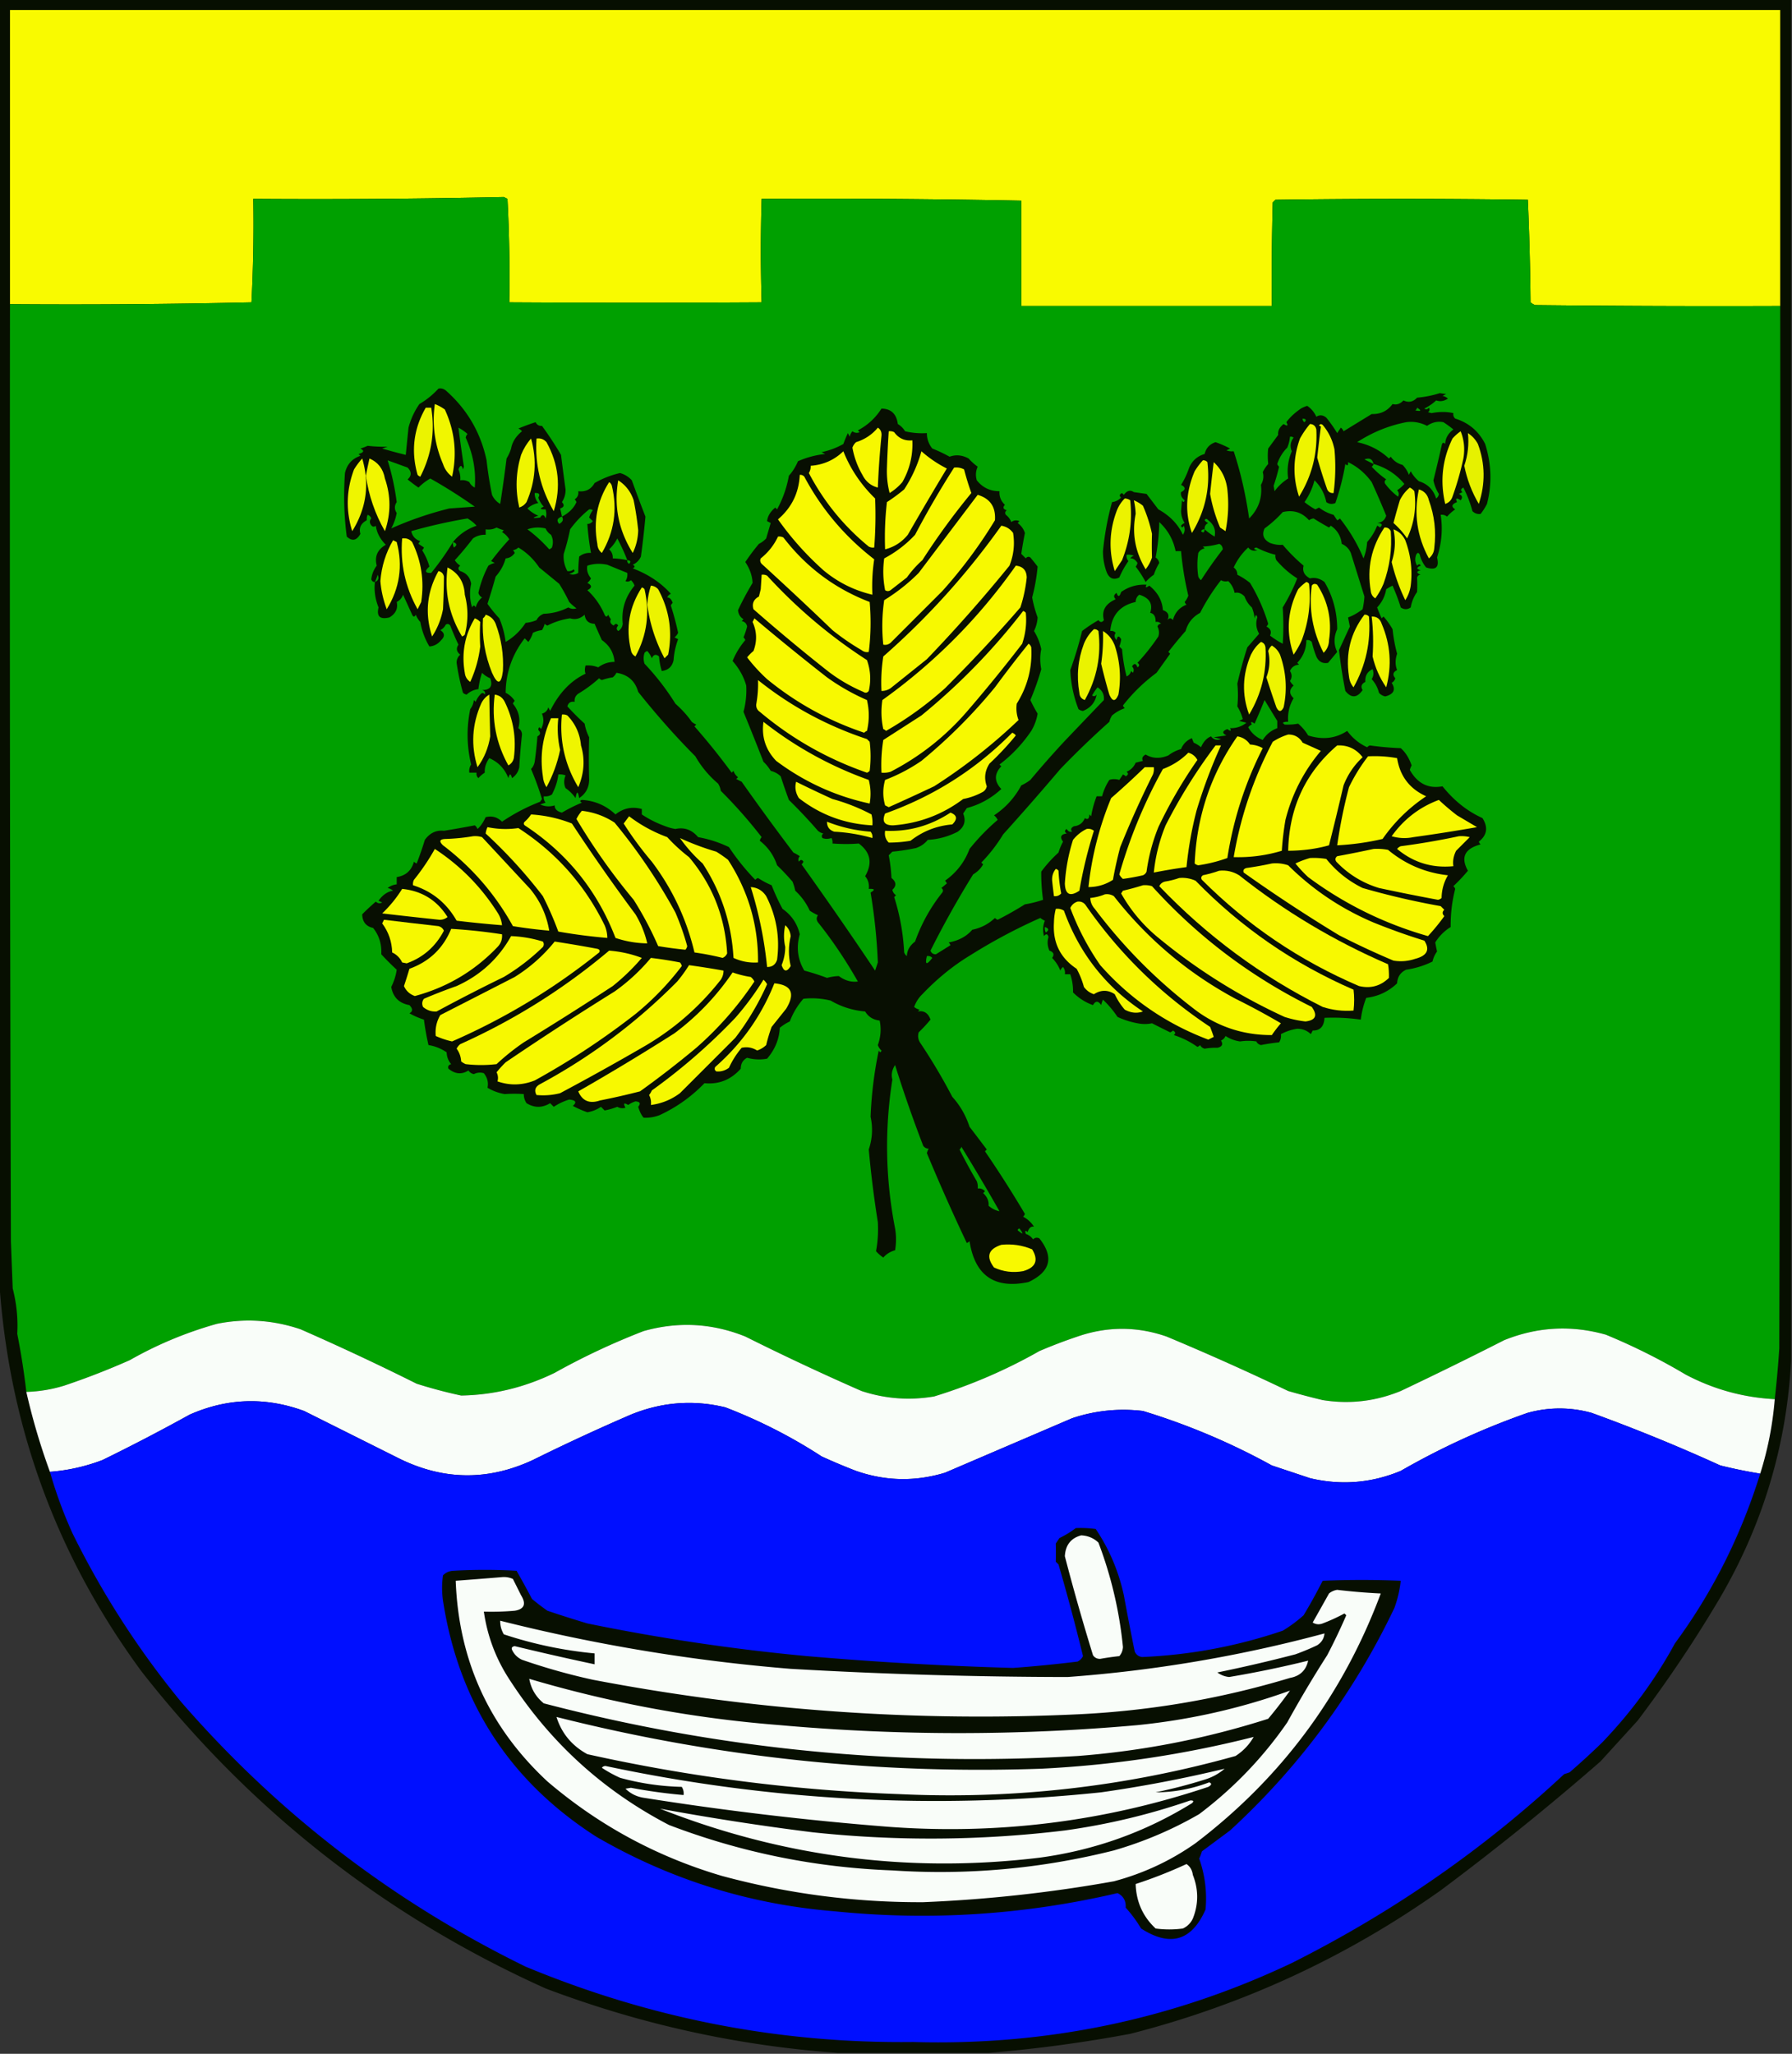<svg xmlns="http://www.w3.org/2000/svg" width="987" height="1131" style="shape-rendering:geometricPrecision;text-rendering:geometricPrecision;image-rendering:optimizeQuality;fill-rule:evenodd;clip-rule:evenodd"><rect width="100%" height="100%" fill="#333333" stroke="none"/><path style="opacity:1" fill="#070f01" d="M-.5-.5h987v750c-2.524 46.749-15.691 90.416-39.5 131a719.82 719.82 0 0 1-45 67 43419.762 43419.762 0 0 0-20.5 22.5 1490.29 1490.29 0 0 1-88 71c-51.988 36.82-108.988 63.16-171 79a769.205 769.205 0 0 1-78 10.5h-83c-55.304-3.96-108.97-15.8-161-35.5-88.441-39.82-162.608-97.99-222.5-174.5-47.237-64.199-73.403-136.199-78.5-216V-.5z"/><path style="opacity:1" fill="#f9fa00" d="M980.5 168.5c-45.001.167-90.001 0-135-.5a9.454 9.454 0 0 1-2.5-1.5c-.173-18.907-.673-37.74-1.5-56.5a4828.086 4828.086 0 0 0-139 0l-1.5 1.5c-.5 18.997-.667 37.997-.5 57h-138v-58a5528.198 5528.198 0 0 0-143-1 953.545 953.545 0 0 0 0 57 11419 11419 0 0 1-139 0c.333-19.012 0-38.012-1-57l-2-1a4796.605 4796.605 0 0 1-138 1 827.566 827.566 0 0 1-1 57c-44.328 1-88.662 1.333-133 1V5.5h975v163z"/><path style="opacity:1" fill="#00a000" d="M980.5 168.5c.167 191.334 0 382.667-.5 574a593.932 593.932 0 0 1-2.5 28c-17.301-.909-33.635-5.409-49-13.5a338.673 338.673 0 0 0-44-22c-18.983-5.374-37.65-4.374-56 3a2258.18 2258.18 0 0 1-57 28c-13.904 5.708-28.237 7.375-43 5a398.092 398.092 0 0 1-19-5 1437.303 1437.303 0 0 0-67-30c-16.301-5.642-32.635-5.642-49 0a282.096 282.096 0 0 0-21 8 287.342 287.342 0 0 1-58 25c-13.571 2.304-26.905 1.304-40-3a1407.79 1407.79 0 0 1-64-30c-18.318-7.364-36.985-8.364-56-3a386.049 386.049 0 0 0-49 23c-16.431 8.013-33.598 12.179-51.5 12.5a265.699 265.699 0 0 1-24.5-6.5 1408.462 1408.462 0 0 0-64-30c-15.178-5.123-30.512-6.123-46-3-16.879 4.732-32.88 11.399-48 20a415.003 415.003 0 0 1-36 14 78.551 78.551 0 0 1-21 3.5 398.725 398.725 0 0 0-5-32c.471-8.303-.362-16.636-2.5-25l-1-26c-.5-172-.667-344-.5-516 44.338.333 88.672 0 133-1a827.566 827.566 0 0 0 1-57c46.042.328 92.042-.005 138-1l2 1c1 18.988 1.333 37.988 1 57a11419 11419 0 0 0 139 0 953.545 953.545 0 0 1 0-57c47.678-.283 95.344.05 143 1v58h138c-.167-19.003 0-38.003.5-57l1.5-1.5c46.333-.667 92.667-.667 139 0 .827 18.76 1.327 37.593 1.5 56.5a9.454 9.454 0 0 0 2.5 1.5c44.999.5 89.999.667 135 .5z"/><path style="opacity:1" fill="#080f02" d="M309.5 284.5c3.908-2.057 6.575-4.724 8-8a3.647 3.647 0 0 0-1-1.5c1.607-1.049 2.273-2.549 2-4.5 4.027.494 7.027-1.006 9-4.5a50.19 50.19 0 0 1 14-5.5c2.539.702 4.706 2.035 6.5 4a918.544 918.544 0 0 0 7.5 20 496.774 496.774 0 0 1-2.5 22c-.93 2.052-2.43 3.552-4.5 4.5 1.333.667 1.333 1.333 0 2 8.514 3.21 15.514 7.877 21 14-.928.388-1.595 1.055-2 2 1.288-.027 2.288.973 3 3a3.647 3.647 0 0 0-1 1.5 153.287 153.287 0 0 1 4 15 7.248 7.248 0 0 1-2 2.5l2 1a40.588 40.588 0 0 0-2.5 11.5c-.735 3.569-2.902 5.569-6.5 6a34.251 34.251 0 0 1-1.5-8c-1.714-1.425-3.047-1.092-4 1a12.403 12.403 0 0 0-2.5-4 3.647 3.647 0 0 0-1.5 1c-.667 2-.667 4 0 6a137.19 137.19 0 0 1 17 22c3.808 3.426 6.808 6.76 9 10a9.454 9.454 0 0 0 2.5 1.5l-1 1a370.024 370.024 0 0 1 20.5 25.5l1-1a6.978 6.978 0 0 0 2.5 3.5l-1 1 3 1.5a1410.48 1410.48 0 0 0 28.5 39 26.585 26.585 0 0 1 3.5 2c-.826.951-.992 1.951-.5 3 .893-1.211 1.726-1.211 2.5 0a3.647 3.647 0 0 1-1 1.5c14.371 20.117 27.871 39.617 40.5 58.5l1.5-4.5a305.575 305.575 0 0 0-4-38.5c2.631-1.505 2.297-2.171-1-2 .34-2.644-.327-4.977-2-7 4.149-7.156 2.982-13.156-3.5-18-4.41.385-9.243.385-14.5 0a4.934 4.934 0 0 0-.5-3c-1.908.579-3.575.579-5 0-.617-.949-.451-1.782.5-2.5a6.802 6.802 0 0 1-3-1.5 282.763 282.763 0 0 0-16-17c-1.6-4.301-3.1-8.635-4.5-13-1.552-1.466-3.386-2.466-5.5-3a22.755 22.755 0 0 0-4-5 1640.343 1640.343 0 0 0-11-27.5 45.429 45.429 0 0 0 1.5-14.5c-1.338-4.79-3.838-9.29-7.5-13.5a42.08 42.08 0 0 1 7-11.5 3.647 3.647 0 0 0-1-1.5 40.179 40.179 0 0 0 2-6c-.32-1.653-1.32-2.653-3-3l1-1c-1.857-1.182-2.857-2.849-3-5 2.111-4.585 4.778-9.585 8-15-.179-3.938-1.512-7.771-4-11.5a114.251 114.251 0 0 1 7.5-10 13.92 13.92 0 0 0 4-3c.837-2.865 1.67-5.698 2.5-8.5l-2-1c.297-2.761 1.797-5.261 4.5-7.5l1 1c3.15-5.734 5.316-11.901 6.5-18.5a28.624 28.624 0 0 0 5-8 49.963 49.963 0 0 1 15-4l-2-1a41.673 41.673 0 0 0 12-4.5 66.615 66.615 0 0 1 2.5-6l1 2a6.802 6.802 0 0 1 1.5-3c1.268.928 2.601 1.095 4 .5l-1-1c5.419-2.867 9.752-6.867 13-12 5.266.09 8.266 2.923 9 8.5 1.667 1 3 2.333 4 4a40.282 40.282 0 0 0 12 1c.003 3.175 1.003 6.008 3 8.5a80.464 80.464 0 0 1 9.5 4.5c3.491-1.269 6.991-.935 10.5 1a31.84 31.84 0 0 0 5 4.5c-1.102 2.401-1.269 4.901-.5 7.5 3.213 4.024 7.38 6.024 12.5 6-.193 2.975.807 5.475 3 7.5-1.315 1.395-.981 2.395 1 3-.951.718-1.117 1.551-.5 2.5a8.905 8.905 0 0 1 3 4c1.388-1.054 2.888-1.22 4.5-.5l-1 1c1.914 1.413 3.247 3.247 4 5.5a240.234 240.234 0 0 0-2 11.5l2.5 2.5c.718-.951 1.551-1.117 2.5-.5a146.825 146.825 0 0 1 4 5 101.907 101.907 0 0 1-3 17 66.445 66.445 0 0 0 3 11 19.213 19.213 0 0 1-2 7.5 30.57 30.57 0 0 1 4 10c-.744 3.484-.744 7.151 0 11-1.518 5.466-3.518 11.133-6 17a81.353 81.353 0 0 0 4 7.5 27.224 27.224 0 0 1-3.5 9.5c-4.873 7.203-10.707 13.37-17.5 18.5l1 1c-3.946 4.128-3.946 8.295 0 12.5-5.474 5.07-11.808 8.57-19 10.5l-2 3c1.653 4.04.653 7.373-3 10a40.6 40.6 0 0 1-16.5 4.5c-1.7 2.106-3.867 3.606-6.5 4.5a116.123 116.123 0 0 1-13 2l-2 2c.8 4.08 1.3 8.247 1.5 12.5 2.698 2.141 2.864 4.308.5 6.5.259 1.261.926 2.261 2 3l-1 1c3.121 9.817 4.954 19.983 5.5 30.5a4.457 4.457 0 0 0 1.5 2c.062-3.1 1.562-5.767 4.5-8 3.505-9.864 8.505-18.864 15-27 .617-.949.451-1.782-.5-2.5l3-2.5a3.647 3.647 0 0 0-1-1.5c6.314-4.473 10.814-10.306 13.5-17.5a117.46 117.46 0 0 1 15.5-16 7.248 7.248 0 0 0-2-2.5c6.377-4.228 11.377-9.728 15-16.5a25.866 25.866 0 0 0 5-3 555.952 555.952 0 0 1 18.5-21 8546.113 8546.113 0 0 1 22-23c.272-3.002-.895-5.335-3.5-7a32.367 32.367 0 0 0-3 4.5c.949.617 1.782.451 2.5-.5-.766 4.281-3.266 7.281-7.5 9a4.933 4.933 0 0 1-2.5-1 66.653 66.653 0 0 1-4.5-21.5 209.19 209.19 0 0 0 6.5-21.5c2.543-1.999 5.543-3.999 9-6 1 1.333 2 1.333 3 0-1.352-5.155.815-8.989 6.5-11.5-1.284-1.297-1.117-2.464.5-3.5.805 2.401 1.638 2.234 2.5-.5 4.227-2.966 8.893-4.299 14-4-.84 1.666-.34 1.833 1.5.5 4.618 3.681 7.118 8.181 7.5 13.5 2.926 1.012 3.76 2.845 2.5 5.5 1-1.333 2-1.333 3 0 1.132-4.166 3.632-6.999 7.5-8.5a3.647 3.647 0 0 1-1-1.5 11.068 11.068 0 0 0 2-3.5 170.639 170.639 0 0 1-4-24.5h-3c-1.27-6.279-4.27-11.612-9-16a113.86 113.86 0 0 1-2 19.5c1.074.739 1.741 1.739 2 3a34.456 34.456 0 0 0-3 6.5 25.513 25.513 0 0 0-4.5 4 61.724 61.724 0 0 0-5.5-8.5 3.943 3.943 0 0 0 1-2c-1.191-1.813-2.524-2.646-4-2.5a4.457 4.457 0 0 1 2-1.5 8.43 8.43 0 0 0-4-.5c-.17 1.322.163 2.489 1 3.5a48.472 48.472 0 0 0-5 9c-3.215 1.57-5.548.57-7-3a32.91 32.91 0 0 1-2-11.5c.918-9.365 2.584-18.365 5-27 1.933-.229 3.6-1.062 5-2.5-1.154-.914-.987-1.747.5-2.5l1 1c1.692-2.322 3.526-2.822 5.5-1.5l7 1 6.5 8.5c6.349 3.501 10.849 8.168 13.5 14 1.131-1.574 1.298-3.241.5-5-.654 1.196-1.154 1.196-1.5 0a4.457 4.457 0 0 1 2-1.5c-1.243-1.87-1.91-4.036-2-6.5l.5-6c.654 1.196 1.154 1.196 1.5 0-1.703-1.39-2.37-2.89-2-4.5 2.667-1.333 2.667-2.667 0-4 1.682-2.55 3.182-5.716 4.5-9.5 1.664-3.83 4.497-6.33 8.5-7.5.77-3.271 2.77-5.438 6-6.5 2.783.963 5.45 2.13 8 3.5l-2 1a8.43 8.43 0 0 0 4 .5c3.791 11.54 6.625 23.873 8.5 37 5.169-5.175 7.335-11.341 6.5-18.5 1.351-2.342 1.684-4.675 1-7a19.953 19.953 0 0 1 3-4.5c-.317-3.159-.317-5.992 0-8.5l5.5-7.5c-.271-2.241.729-4.241 3-6 2.129 1.363 2.629 1.029 1.5-1 1.863-2.598 4.53-5.098 8-7.5a16.2 16.2 0 0 1 3.5-1.5c2.244 1.535 3.911 3.535 5 6 1.868-1.172 3.702-1.005 5.5.5a74.565 74.565 0 0 1 6 8.5l2-3a4.457 4.457 0 0 1 1.5 2 9103.594 9103.594 0 0 0 15.5-9.5c4.812.177 8.645-1.656 11.5-5.5 2.184.608 4.184-.059 6-2 2.794 1.346 5.294.846 7.5-1.5a57.765 57.765 0 0 0 12.5-2.5l3.5.5-2 1a6.802 6.802 0 0 1 3 1.5c-2.155 1.428-4.321 1.761-6.5 1-1.724 1.656-3.89 3.156-6.5 4.5.949.617 1.782.451 2.5-.5.617.949.451 1.782-.5 2.5l2 .5c4.261-.831 8.261-.831 12 0-.219 1.175.114 2.175 1 3 7.512 2.349 13.012 7.016 16.5 14 3.481 11.045 3.814 22.045 1 33a32.79 32.79 0 0 1-3.5 5.5c-1.663.265-3.163-.235-4.5-1.5a65.106 65.106 0 0 0-5-13c-1.487.753-1.654 1.586-.5 2.5l-2 1c1.905.826 2.239 1.993 1 3.5-2.338-1.511-3.004-1.177-2 1-2.969 1.168-3.302 2.501-1 4a25.513 25.513 0 0 0-4.5 4c-1.011-.837-2.178-1.17-3.5-1 1.222 7.721.556 15.554-2 23.5 1.357 5.387-.643 7.22-6 5.5a17.354 17.354 0 0 1-3.5-7c-.667-1.333-1.333-1.333-2 0-.808 2.079-.641 4.079.5 6 .896-1.006 1.562-1.006 2 0-2.491 1.041-2.491 1.874 0 2.5-2.491.626-2.491 1.459 0 2.5-.941-.011-1.608.489-2 1.5a75.696 75.696 0 0 1 0 8c-1.781 2.487-2.947 5.321-3.5 8.5-1.814 1.26-3.647 1.26-5.5 0-1.146-3.756-2.646-7.756-4.5-12a26.585 26.585 0 0 0-3.5 2c-.667 3.835-2.334 7.169-5 10a66.615 66.615 0 0 0 2.5 6l1-1a40.943 40.943 0 0 1 5 7 83.143 83.143 0 0 0 2.5 13.5c-1.09 3.253-1.09 6.253 0 9-2.3 1.113-2.633 2.613-1 4.5-.318 1.147-.984 1.981-2 2.5 2.377 3.766 1.21 6.266-3.5 7.5a6.201 6.201 0 0 1-3.5-2c-.696-2.857-2.029-5.357-4-7.5 1.076-1.726 1.243-3.559.5-5.5-2.892 1.342-4.225 3.675-4 7-2.168 1.129-2.668 2.629-1.5 4.5-3.057 4.401-6.224 4.568-9.5.5a267.414 267.414 0 0 1-3.5-22.5c2.012-4.34 4.012-8.673 6-13-.36-1.652-.693-3.318-1-5 2.544-.889 5.211-2.389 8-4.5a45.919 45.919 0 0 0 1-7c-2.509-8.045-5.009-16.045-7.5-24-1-2.333-2.667-4-5-5-.46-4.252-2.46-7.585-6-10l-1 1a166.058 166.058 0 0 1-8.5-5 4.933 4.933 0 0 0-2.5 1c-3.871-4.38-8.704-5.88-14.5-4.5a63.726 63.726 0 0 1-10 9c-1.577 3.482-.577 6.148 3 8 2.479.894 4.812 1.227 7 1a93.709 93.709 0 0 0 11.5 11.5c-.785 3.002.382 5.335 3.5 7 2.824-.624 5.491.043 8 2 4.661 7.873 6.994 16.54 7 26-1.937 4.309-1.937 8.475 0 12.5l-5 6c-3.018.573-5.185-.594-6.5-3.5a59.271 59.271 0 0 1-2.5-8c-.825-.886-1.825-1.219-3-1-.029 4.849-1.696 9.016-5 12.5l1 1c-2.411.198-4.077 1.364-5 3.5 1.19 1.859 1.19 3.692 0 5.5a9.258 9.258 0 0 0 2 2.5c-2.514 2.299-2.514 4.632 0 7-2.383 4.012-3.383 8.345-3 13a4.934 4.934 0 0 0-3 .5l1 1c2.747.112 5.247-.054 7.5-.5a25.893 25.893 0 0 1 5.5 6.5c7.977 2.527 15.144 1.694 21.5-2.5 2.928 3.956 6.595 6.956 11 9a3.647 3.647 0 0 1 1.5-1 166.115 166.115 0 0 0 17 1.5c2.563 2.21 4.563 5.377 6 9.5a11.456 11.456 0 0 0-1 2.5c4.208 7.47 10.208 10.47 18 9 6.308 7.892 13.642 13.726 22 17.5 3.229 5.074 2.562 9.407-2 13a3.647 3.647 0 0 0 1 1.5c-8.782 2.328-11.115 7.162-7 14.5a96.005 96.005 0 0 1-8 8.5c.457.414.791.914 1 1.5-1.748 6.796-2.581 13.796-2.5 21a25.904 25.904 0 0 0-8.5 8.5c.307 1.682.64 3.348 1 5a14.325 14.325 0 0 0-2.5 5.5c-4.52 2.246-9.354 3.746-14.5 4.5-3.142 1.45-4.808 3.95-5 7.5-4.749 4.54-10.415 7.207-17 8a48.872 48.872 0 0 0-3 12 108.317 108.317 0 0 0-20-1c-.237 4.731-2.404 7.065-6.5 7l-1 2c-2.029-1.975-4.529-2.975-7.5-3-3.221.496-6.221 1.496-9 3 .214 1.644-.12 3.144-1 4.5-3.361.337-6.694.837-10 1.5-1.286-.352-2.119-1.018-2.5-2-2.894-.457-5.894-.457-9 0a19.417 19.417 0 0 1-8-3c-.5 1.167-1.333 2-2.5 2.5 1.291 2.09.624 3.424-2 4-2.466-.07-4.8.096-7 .5-1.147-.318-1.981-.984-2.5-2a3.647 3.647 0 0 1-1.5 1 46.366 46.366 0 0 0-13-6.5c1.154-.914.987-1.747-.5-2.5a3.647 3.647 0 0 1-1.5 1 941.096 941.096 0 0 1-10-5c-2.553.556-5.22.556-8 0a46.056 46.056 0 0 1-11-3.5 54.889 54.889 0 0 0-8-9.5c-.498 1.103-.831 2.103-1 3-1.598-2.473-3.098-2.473-4.5 0-4.153-1.471-7.82-3.804-11-7 .105-3.269-.395-6.603-1.5-10h-3c.262-1.478-.071-2.811-1-4a4.457 4.457 0 0 0-1.5 2c-.929-2.484-2.429-4.817-4.5-7 1.336-1.875.836-3.208-1.5-4-1.111-2.54-1.278-5.04-.5-7.5-.51-1.826-1.344-1.993-2.5-.5-.777-2.929-.61-5.763.5-8.5a9.454 9.454 0 0 1-2.5-1.5 303.647 303.647 0 0 0-38.5 20.5c-9.417 5.679-18.25 12.846-26.5 21.5-2.019 1.947-3.519 4.28-4.5 7a6.802 6.802 0 0 0 3 1.5l-1 1c3.399-.615 5.732.885 7 4.5a87.044 87.044 0 0 1-6.5 7c-.635 2.135-.301 4.135 1 6a317.692 317.692 0 0 1 17.5 29.5c4.297 4.751 7.464 10.251 9.5 16.5 3.226 4.212 6.393 8.379 9.5 12.5l-1 1a619.446 619.446 0 0 1 22 34.5 3.647 3.647 0 0 1-1 1.5 15.855 15.855 0 0 1 6 5.5c-1.632-.262-2.799.738-3.5 3-1.281-1.147-1.614-.813-1 1 1.676.561 3.009 1.561 4 3 1.049-1.017 2.216-1.184 3.5-.5 8.099 10.293 6.099 18.293-6 24-18.708 3.967-29.542-3.533-32.5-22.5a3.647 3.647 0 0 1-1.5 1 1099.573 1099.573 0 0 1-22-49.5c.235-.873.569-1.707 1-2.5-1.116.098-2.116-.402-3-1.5a727.64 727.64 0 0 1-15.5-44.5c-1.732 2.621-2.232 5.288-1.5 8-4.323 27.44-3.823 54.773 1.5 82 .667 4 .667 8 0 12-2.583.706-4.75 2.039-6.5 4a19.887 19.887 0 0 1-4-3.5c.965-5.118 1.298-10.451 1-16a591.433 591.433 0 0 1-5-40c1.99-5.928 2.324-11.928 1-18a220.554 220.554 0 0 1 4.5-36.5c.654 1.196 1.154 1.196 1.5 0a7.293 7.293 0 0 1-2-3c1.612-4.5 1.945-9 1-13.5-3.572-.392-6.239-2.059-8-5-6.797-.567-13.13-2.567-19-6a42.868 42.868 0 0 0-15-1c-3.236 3.683-5.736 7.85-7.5 12.5a25.61 25.61 0 0 0-5.5 3.5c-.321 6.253-2.654 11.919-7 17a24.128 24.128 0 0 1-11-.5c-2.327 1.225-3.494 3.225-3.5 6-5.405 6.103-12.072 8.77-20 8-7.09 7.358-15.257 13.191-24.5 17.5a21.341 21.341 0 0 1-9 1.5c-1.159-1.272-2.159-3.272-3-6 1.527-1.83 1.027-2.83-1.5-3a13.487 13.487 0 0 0-4 2c-2.366-1.438-2.866-.938-1.5 1.5-1.535.496-3.035.33-4.5-.5-2.586.989-4.919 1.656-7 2l-2-2c-2.224 1.554-4.724 2.554-7.5 3a54.597 54.597 0 0 1-8-3.5c2.329-1.995 1.662-3.162-2-3.5a33.083 33.083 0 0 0-8.5 4l-2-2c-4.333 2.667-8.667 2.667-13 0-1.009-1.525-1.509-3.192-1.5-5a73.299 73.299 0 0 0-10.5 0 27.224 27.224 0 0 1-9.5-3.5c.63-2.816-.036-5.482-2-8-1.877-.576-3.711-.409-5.5.5-1.261-.259-2.261-.926-3-2-3.731 2.337-7.398 2.003-11-1-.456-1.244.044-2.077 1.5-2.5-1.574-1.826-2.407-3.993-2.5-6.5a24.365 24.365 0 0 0-10-4 147.055 147.055 0 0 1-2.5-14 42.638 42.638 0 0 1-8-3.5c1.921-1.031 1.921-2.531 0-4.5-5.703-1.036-9.036-4.37-10-10 1.586-3.252 2.586-6.419 3-9.5a142.868 142.868 0 0 1-8.5-8.5c.297-5.543-1.203-10.376-4.5-14.5-3.898-.849-5.898-3.349-6-7.5 2.029-2.093 4.529-4.426 7.5-7 1.049 1.017 2.216 1.184 3.5.5l-2-1c2.253-3.195 4.919-5.028 8-5.5a6.802 6.802 0 0 0-3-1.5c1.449-1.117 3.116-1.784 5-2v-4c4.98-.782 8.147-3.616 9.5-8.5.414.457.914.791 1.5 1a189.892 189.892 0 0 0 4.5-13c2.755-3.8 6.255-5.467 10.5-5a598.969 598.969 0 0 0 17-3 4.457 4.457 0 0 1 1.5 2c1.632-1.394 3.132-3.561 4.5-6.5 3.461-.874 6.461-.04 9 2.5a104.822 104.822 0 0 1 21-11l1-1.5a161.461 161.461 0 0 0-6-16.5c1.044-1.123 1.71-2.456 2-4a218.86 218.86 0 0 0 1.5-14c1.756-.921 1.923-2.088.5-3.5.111-1.722.611-1.888 1.5-.5 1.509-2.829 1.675-5.662.5-8.5 1.833-.5 3-1.667 3.5-3.5l1 2c4.836-9.814 11.336-16.647 19.5-20.5-.466-1.299-.466-2.799 0-4.5 2.42-.208 4.753.126 7 1 2.65-1.994 5.65-2.994 9-3-.475-5.102-2.809-9.102-7-12a311.884 311.884 0 0 1-4-9c-3.23-.061-5.063-1.728-5.5-5-2.411 2.234-5.078 2.9-8 2-4.438.649-8.604 1.982-12.5 4a3.647 3.647 0 0 1-1.5-1 11.333 11.333 0 0 1-1.5 3.5 14.72 14.72 0 0 0-5 1.5 16.086 16.086 0 0 1-2.5 5l-2-2c-6.88 8.871-10.38 18.871-10.5 30a12.375 12.375 0 0 1 5 4.5 3.647 3.647 0 0 0-1 1.5c3.31 4.077 4.31 8.577 3 13.5 1.304.804 1.971 1.971 2 3.5a352.264 352.264 0 0 0-1.5 18c-.518 2.523-1.852 4.523-4 6-.667-2.667-1.333-2.667-2 0-1.973-5.139-5.473-8.806-10.5-11-1.846 2.606-2.679 5.273-2.5 8a14.972 14.972 0 0 0-3.5 3c-.886-.825-1.219-1.825-1-3h-4c-.214-1.644.12-3.144 1-4.5-2.423-10.06-2.589-20.227-.5-30.5 1.117-1.449 1.784-3.116 2-5l1 1a12.403 12.403 0 0 1 2.5-4c.925-1.141 1.759-1.141 2.5 0 .456-1.244-.044-2.077-1.5-2.5 4.544-.022 6.044-2.188 4.5-6.5a13.315 13.315 0 0 1-4.5-3 43.279 43.279 0 0 0-2 9c-2.473.299-4.64 1.299-6.5 3a3.943 3.943 0 0 1-2-1 123.648 123.648 0 0 1-3.5-16.5c-.007-1.812.66-3.312 2-4.5-2.062-1.592-2.395-3.425-1-5.5a142.483 142.483 0 0 1-4.5-10.5c-.718-.951-1.551-1.117-2.5-.5a6.547 6.547 0 0 1-3 3c2.468 1.588 2.634 3.422.5 5.5-1.78 2.164-3.947 3.33-6.5 3.5-2.47-4.136-4.137-8.636-5-13.5a12.403 12.403 0 0 1-2.5-4c-.667 1.333-1.333 1.333-2 0a6461.96 6461.96 0 0 0-5-11c-.637 1.803-1.803 3.136-3.5 4 .789 3.602-.545 6.435-4 8.5-5.21 1.286-7.21-.547-6-5.5-1.868-4.633-2.534-9.3-2-14-.997.03-1.664-.47-2-1.5.322-2.797 1.322-5.297 3-7.5-1.286-5.024.381-8.857 5-11.5-3.156-3.154-4.989-6.654-5.5-10.5-1.147.958-2.147.625-3-1-.492-1.049-.326-2.049.5-3-.333-1-1-1.667-2-2-.411.762-.577 1.762-.5 3-3.247 1.745-4.414 4.245-3.5 7.5-2.054 3.7-4.554 4.2-7.5 1.5-1.507-11.29-1.84-22.957-1-35 1.089-4.755 3.923-7.921 8.5-9.5l-1-1c2.964-.84 3.297-1.84 1-3a28.931 28.931 0 0 0 4-1.5c3.604.41 7.271.577 11 .5l-3 1a279.793 279.793 0 0 0 13 3.5c.498-5.194.998-10.194 1.5-15a40.637 40.637 0 0 1 6-13 45.102 45.102 0 0 0 10.5-8.5c1.408-.315 2.741.018 4 1 11.757 10.347 19.257 23.181 22.5 38.5a203.053 203.053 0 0 0 3 19 10.91 10.91 0 0 0 4.5 5 751.115 751.115 0 0 0 3.5-25 24.365 24.365 0 0 0 2.5-5.5c.642-3.587 2.642-6.754 6-9.5a4.457 4.457 0 0 0-2-1.5 109.818 109.818 0 0 1 9.5-3.5c.71 1.473 1.876 2.14 3.5 2a196.309 196.309 0 0 1 10.5 16c.787 6.34 1.62 12.673 2.5 19 .058 2.547-.609 4.88-2 7 1.522 1.656 1.189 2.823-1 3.5a56.43 56.43 0 0 1 1 4.5z"/><path style="opacity:1" fill="#f1f600" d="M239.5 222.5a24.257 24.257 0 0 1 5.5 3c5.493 11.876 6.827 24.21 4 37-2.403-1.805-4.07-4.138-5-7-4.58-10.631-6.08-21.631-4.5-33z"/><path style="opacity:1" fill="#ebf300" d="M234.5 224.5h3c2.175 13.307.175 25.974-6 38a3.647 3.647 0 0 1-1.5-1c-3.719-13.035-2.219-25.368 4.5-37z"/><path style="opacity:1" fill="#00a000" d="M780.5 224.5c2.637 1.654 2.303 2.154-1 1.5.556-.383.889-.883 1-1.5zM717.5 230.5c1.837.139 2.17.806 1 2-.798-.457-1.131-1.124-1-2zM774.5 232.5c3.918-.546 7.751.12 11.5 2 2.865-1.971 5.865-2.637 9-2a56.551 56.551 0 0 1 5.5 4c-2.921 2.197-4.421 4.863-4.5 8-1.016-1.134-1.683-.801-2 1a703.767 703.767 0 0 1-4.5 19 22.144 22.144 0 0 0 3 7.5c-.13 1.059-.63 1.892-1.5 2.5-1.5-4.833-4.667-8-9.5-9.5a18.778 18.778 0 0 1-4.5-5.5l-1 2a15.83 15.83 0 0 0-3.5-5.5c-2.696-.69-4.863-2.19-6.5-4.5l-1 1c-4.886-4.591-10.719-7.591-17.5-9 8.355-5.447 17.355-9.113 27-11z"/><path style="opacity:1" fill="#eef400" d="M721.5 233.5c1.911.074 3.078 1.074 3.5 3 .699 13.345-2.468 25.678-9.5 37-3.522-10.636-3.355-21.303.5-32a49.056 49.056 0 0 1 5.5-8z"/><path style="opacity:1" fill="#edf400" d="M726.5 234.5c.397-1.025 1.063-1.192 2-.5 3.307 3.906 5.474 8.406 6.5 13.5.736 8.035.569 16.035-.5 24-1.624.14-2.79-.527-3.5-2a265.882 265.882 0 0 1-5.5-17.5c.623-5.712 1.29-11.379 2-17-.228-.399-.562-.565-1-.5z"/><path style="opacity:1" fill="#00a000" d="M252.5 235.5a25.02 25.02 0 0 1 5 3.5 3.943 3.943 0 0 0-1 2c4.068 9.026 5.734 18.193 5 27.5a6.547 6.547 0 0 1-3-3c-1.545-.952-3.212-1.285-5-1a11.988 11.988 0 0 0-1-6c.998-2.528 1.831-2.528 2.5 0l.5-1.5a941.756 941.756 0 0 1-3-21.5z"/><path style="opacity:1" fill="#f7f800" d="M483.5 235.5c1.526.992 2.193 2.492 2 4.5a472.385 472.385 0 0 0-2 28.5c-3.83-.985-6.663-3.319-8.5-7a45.198 45.198 0 0 1-5.5-15 7.293 7.293 0 0 1 2-3c4.837-1.519 8.837-4.186 12-8zM489.5 237.5a4.934 4.934 0 0 1 3 .5c2.479 3.406 5.812 4.906 10 4.5.392 8.209-1.441 15.875-5.5 23a29.964 29.964 0 0 1-7 6c-1.14-4.326-1.64-8.826-1.5-13.5.214-6.844.547-13.678 1-20.5z"/><path style="opacity:1" fill="#eff500" d="M804.5 237.5c1.901 4.725 2.401 9.725 1.5 15a163.676 163.676 0 0 1-6 21c-.667 2-2 3.333-4 4-2.936-12.51-1.603-24.51 4-36 1.397-1.57 2.897-2.904 4.5-4z"/><path style="opacity:1" fill="#e6f100" d="M808.5 238.5c2.336 1.504 4.169 3.504 5.5 6 4.015 10.771 4.182 21.771.5 33-3.841-6.52-6.508-13.52-8-21 1.99-5.925 2.656-11.925 2-18z"/><path style="opacity:1" fill="#00a000" d="M710.5 240.5a2.428 2.428 0 0 1 2 .5c-1.787 2.369-2.121 4.869-1 7.5-2.063 4.84-2.73 9.84-2 15a27.393 27.393 0 0 0-7.5 7l-.5-3a108.612 108.612 0 0 0 3-10.5 3.647 3.647 0 0 1-1-1.5 22.225 22.225 0 0 1 5.5-9 20.093 20.093 0 0 0 1.5-6z"/><path style="opacity:1" fill="#eff500" d="M292.5 241.5c3.315 11.855 2.481 23.521-2.5 35-.991 1.439-2.324 2.439-4 3-2.237-9.769-1.904-19.436 1-29 1.357-3.398 3.19-6.398 5.5-9z"/><path style="opacity:1" fill="#eef400" d="M295.5 241.5c2.222-.322 4.056.345 5.5 2 6.726 12.1 8.059 24.766 4 38-7.26-12.371-10.426-25.705-9.5-40z"/><path style="opacity:1" fill="#f8f900" d="M464.5 248.5c3.883 9.764 9.716 18.431 17.5 26 .375 9.005.208 18.005-.5 27a4.934 4.934 0 0 1-3-.5c-13.749-11.25-24.749-24.75-33-40.5a6.846 6.846 0 0 0 1-4c7.038-.523 13.038-3.189 18-8z"/><path style="opacity:1" fill="#f6f800" d="M507.5 248.5a65.128 65.128 0 0 0 14 9.5 1988.151 1988.151 0 0 0-21.5 36.5c-3.337 4.078-7.503 6.745-12.5 8a169.926 169.926 0 0 1 1-26 97.31 97.31 0 0 0 9.5-7c4.308-6.606 7.474-13.606 9.5-21z"/><path style="opacity:1" fill="#f2f600" d="M203.5 252.5c4.704 2.011 7.537 5.678 8.5 11 3.333 9.669 3.333 19.336 0 29-5.406-9.429-8.906-19.595-10.5-30.5.623-3.215 1.29-6.382 2-9.5z"/><path style="opacity:1" fill="#00a000" d="m756.5 255.5-5-2.5c2.762-1.077 4.428-.244 5 2.5z"/><path style="opacity:1" fill="#eff500" d="M199.5 252.5c4.162 14.048 2.328 27.381-5.5 40-3.576-11.452-3.243-22.785 1-34a40.775 40.775 0 0 1 4.5-6z"/><path style="opacity:1" fill="#00a000" d="M213.5 253.5c3.659 1.319 7.326 2.652 11 4 2.291 2.317 2.291 4.484 0 6.5a79.628 79.628 0 0 0 6 4.5 29.912 29.912 0 0 1 6.5-5 289.586 289.586 0 0 1 24.5 15.5l-14 1c-11.174 2.777-21.841 6.443-32 11a29.093 29.093 0 0 0 3-8.5c-1.333-2-1.333-4 0-6-1.027-7.907-2.694-15.574-5-23z"/><path style="opacity:1" fill="#ecf300" d="M662.5 253.5c.996-.086 1.829.248 2.5 1 1.676 13.93-1.157 26.93-8.5 39-3.951-11.001-3.451-22.335 1.5-34a40.775 40.775 0 0 1 4.5-6z"/><path style="opacity:1" fill="#00a000" d="M742.5 254.5c5.173 2.493 9.507 6.16 13 11a456.899 456.899 0 0 1 8 18.5c-.761 2.425-2.428 3.758-5 4 2.779.149 3.279.983 1.5 2.5a3.647 3.647 0 0 0-1.5-1 31.113 31.113 0 0 1-5.5 9 29.927 29.927 0 0 1-2 9c-3.265-7.849-7.599-15.182-13-22a3.647 3.647 0 0 1-1.5 1l-2-3a22.598 22.598 0 0 1-8-4l-2 1a35.377 35.377 0 0 1-6-4 37.964 37.964 0 0 0 5.5-12c3.385 3.303 5.551 7.303 6.5 12 1.574 1.131 3.241 1.298 5 .5a134.317 134.317 0 0 0 5.5-21.5c1.107 1.212 1.607.879 1.5-1z"/><path style="opacity:1" fill="#eef400" d="M668.5 254.5c4.288 3.984 6.788 8.984 7.5 15a74.602 74.602 0 0 1-1 23l-3-2a85.465 85.465 0 0 1-5.5-18.5 683.661 683.661 0 0 1 2-17.5z"/><path style="opacity:1" fill="#00a000" d="M756.5 255.5c6.76 1.886 12.427 5.552 17 11a19.887 19.887 0 0 1-4 3.5c1.017 1.049 1.184 2.216.5 3.5-2.667-2-5-4.333-7-7-.617-.949-.451-1.782.5-2.5a50.06 50.06 0 0 1-8-7c.556-.383.889-.883 1-1.5z"/><path style="opacity:1" fill="#f8f900" d="M525.5 257.5c1.967-.239 3.801.094 5.5 1 1.186 4.547 2.52 8.88 4 13a386.066 386.066 0 0 0-27 37 57.217 57.217 0 0 0-8.5 9.5l-9 7c-1 .667-2 .667-3 0-1.141-5.75-1.307-11.584-.5-17.5a63.669 63.669 0 0 0 17-13 504.659 504.659 0 0 1 21.5-37zM440.5 261.5c.996-.086 1.829.248 2.5 1 9.542 17.882 22.376 33.048 38.5 45.5a98.26 98.26 0 0 0-1 19.5c-10.066-2.366-19.066-6.866-27-13.5-9.446-8.44-17.779-17.773-25-28 7.531-6.418 11.531-14.585 12-24.5z"/><path style="opacity:1" fill="#eef400" d="M340.5 264.5c4.082 2.596 6.916 6.263 8.5 11a164.246 164.246 0 0 1 2.5 16.5c-.099 4.455-1.099 8.621-3 12.5-7.785-12.447-10.451-25.781-8-40z"/><path style="opacity:1" fill="#edf400" d="M335.5 265.5c.722.418 1.222 1.084 1.5 2 3.14 13.097 1.307 25.43-5.5 37-1.569-1.214-2.402-2.881-2.5-5-2.272-12.312-.105-23.645 6.5-34z"/><path style="opacity:1" fill="#eef400" d="M776.5 268.5c.958.453 1.792 1.119 2.5 2 1.22 9.105-.114 17.772-4 26a45.255 45.255 0 0 0-7.5-8.5 356.023 356.023 0 0 1 3.5-12.5c1.382-2.805 3.216-5.139 5.5-7z"/><path style="opacity:1" fill="#edf400" d="M781.5 269.5c2.961.893 4.794 2.893 5.5 6 3.078 8.429 4.078 17.096 3 26-.113 2.474-1.113 4.474-3 6-6.54-12.047-8.374-24.714-5.5-38z"/><path style="opacity:1" fill="#00a000" d="M294.5 271.5c2.442-.146 3.109.687 2 2.5a13.24 13.24 0 0 0 3 5c-2.432 1.087-2.098 1.587 1 1.5.552 1.831.552 3.497 0 5-.824-2.248-1.824-2.414-3-.5-4.353.533-4.686.199-1-1a18.33 18.33 0 0 1-6-4 12.795 12.795 0 0 1 6-3c-1.349-1.538-2.016-3.371-2-5.5z"/><path style="opacity:1" fill="#f7f800" d="M538.5 272.5c6.868 2.048 10.034 6.715 9.5 14a261.262 261.262 0 0 1-29 39L490.5 354c-1.259.982-2.592 1.315-4 1-.871-8.109-.704-16.275.5-24.5a102.726 102.726 0 0 0 19-15 45647.563 45647.563 0 0 1 32.5-43z"/><path style="opacity:1" fill="#ecf300" d="M619.5 274.5a5.576 5.576 0 0 1 3 1c1.254 11.336-.246 22.336-4.5 33l-4 6c-3.397-11.067-3.064-22.067 1-33 1.012-2.702 2.512-5.035 4.5-7z"/><path style="opacity:1" fill="#edf400" d="M624.5 275.5a19.221 19.221 0 0 1 5 3 78.58 78.58 0 0 1 5 15.5 194.287 194.287 0 0 0 0 13 21.458 21.458 0 0 1-3.5 6.5c-5.797-9.639-7.63-19.805-5.5-30.5a40.27 40.27 0 0 0-1-7.5z"/><path style="opacity:1" fill="#00a000" d="M324.5 280.5a2.428 2.428 0 0 1 2 .5 11.295 11.295 0 0 0-2 4l2 2c-.884 1.098-1.884 1.598-3 1.5a150.375 150.375 0 0 0 2 16c-2.436-.183-4.603.484-6.5 2a87.09 87.09 0 0 0-.5 9c-1.598.985-3.265 1.151-5 .5a6.802 6.802 0 0 0 3-1.5l-.5-1c-1.011.837-2.178 1.17-3.5 1-1.658-3.094-2.325-6.26-2-9.5a123.722 123.722 0 0 0 3.5-13.5c3.073-4.209 6.573-7.875 10.5-11zM309.5 284.5c1.012 1.6.512 2.934-1.5 4-1.587-1.859-1.087-3.193 1.5-4zM249.5 298.5a154.796 154.796 0 0 1-12 17c-3.426.15-3.759-1.016-1-3.5a32.867 32.867 0 0 0-4-9 3.647 3.647 0 0 0 1-1.5l-3-2a3.647 3.647 0 0 1 1-1.5c-2.685-.845-4.351-2.678-5-5.5 9.868-2.831 20.201-5.165 31-7a21.614 21.614 0 0 1 5 4c-5.232 1.776-9.565 4.776-13 9zM663.5 291.5c-.14-1.624.527-2.79 2-3.5a4.457 4.457 0 0 1-2-1.5c.438-1.006 1.104-1.006 2 0 3.047 2.313 4.214 5.313 3.5 9a33.673 33.673 0 0 1-5.5-4z"/><path style="opacity:1" fill="#f7f900" d="M551.5 289.5c2.733.448 4.899 1.781 6.5 4 .984 6.205.317 12.205-2 18a828.448 828.448 0 0 1-45.5 51.5l-20 16c-1.525 1.009-3.192 1.509-5 1.5a91.123 91.123 0 0 1 1-19c24.448-21.45 46.115-45.45 65-72z"/><path style="opacity:1" fill="#00a000" d="M273.5 290.5c1.266.59 2.599 1.09 4 1.5l-1 1c1.667 1 3 2.333 4 4a151.843 151.843 0 0 0-10 12l2 1a11.333 11.333 0 0 0-3.5 1.5 58.005 58.005 0 0 0-5.5 15c.318 1.147.984 1.981 2 2.5-1.711 1.435-2.878 3.269-3.5 5.5-.667-1.333-1.333-1.333-2 0-1.287-4.347-1.454-8.68-.5-13-.572-3.571-2.572-5.904-6-7-1.333-1-1.333-2 0-3a9.425 9.425 0 0 1-3-3 170.85 170.85 0 0 0 10-12c2.108-1.444 4.441-2.11 7-2v-3c2.235.295 4.235-.039 6-1zM290.5 291.5c3.14-1.141 6.473-1.308 10-.5.655 1.487 1.655 2.653 3 3.5 1.147 2.265 1.314 4.598.5 7a3.647 3.647 0 0 1-1.5 1c-3.701-4.151-7.701-7.818-12-11z"/><path style="opacity:1" fill="#f1f600" d="M762.5 290.5c1.624-.14 2.79.527 3.5 2 .769 9.933-.564 19.6-4 29-1.233 2.917-2.733 5.584-4.5 8-1.471-.881-2.304-2.214-2.5-4-2.177-12.613.323-24.28 7.5-35z"/><path style="opacity:1" fill="#00a000" d="M663.5 291.5c-.139 1.837-.806 2.17-2 1 .457-.798 1.124-1.131 2-1z"/><path style="opacity:1" fill="#eef400" d="M767.5 291.5c2.928 1.091 5.094 3.091 6.5 6 3.033 8.101 4.033 16.434 3 25-.417 2.922-1.417 5.589-3 8a102.243 102.243 0 0 1-7.5-21c1.958-5.938 2.291-11.938 1-18z"/><path style="opacity:1" fill="#f9f900" d="M428.5 295.5a4.934 4.934 0 0 1 3 .5c12.521 16.336 28.354 28.169 47.5 35.5.817 9.245.65 18.411-.5 27.5-1.408.315-2.741-.018-4-1a131.744 131.744 0 0 1-16-11 2005.255 2005.255 0 0 0-39-36.5c-.826-.951-.992-1.951-.5-3 4.143-3.3 7.309-7.3 9.5-12z"/><path style="opacity:1" fill="#f2f600" d="M221.5 296.5c2.222-.322 4.056.345 5.5 2 5.085 10.402 6.752 21.402 5 33l-2 4c-6.793-12.168-9.626-25.168-8.5-39z"/><path style="opacity:1" fill="#00a000" d="M345.5 308.5a41.541 41.541 0 0 0-8-1c.117-1.984-.55-3.65-2-5a20.344 20.344 0 0 0 4.5-6c2.107 3.92 3.94 7.92 5.5 12z"/><path style="opacity:1" fill="#f0f500" d="M216.5 297.5c.65.304 1.317.637 2 1 3.474 13.109 1.641 25.442-5.5 37-1.945-5.258-3.111-10.424-3.5-15.5.632-8.06 2.965-15.56 7-22.5z"/><path style="opacity:1" fill="#00a000" d="M249.5 298.5c2.26.738 2.427 1.738.5 3a4.934 4.934 0 0 1-.5-3zM671.5 299.5c1.193.47 1.86 1.47 2 3a233.297 233.297 0 0 0-12 17 4.457 4.457 0 0 1-1.5-2 42.479 42.479 0 0 1 0-13c.772-1.349 1.939-2.182 3.5-2.5l-1-1c3.195-.181 6.195-.681 9-1.5zM285.5 301.5c4.516 2.676 8.349 6.343 11.5 11l11 9a90.37 90.37 0 0 1 5.5 10 32.087 32.087 0 0 0 4 3.5c-1.535.496-3.035.33-4.5-.5-4.192 2.157-8.692 3.323-13.5 3.5-1.803.637-3.136 1.803-4 3.5a20.2 20.2 0 0 1-6 1.5c-2.94 4.445-6.607 7.945-11 10.5a48.748 48.748 0 0 0-3.5-13 71.974 71.974 0 0 1-6.5-8 328.027 328.027 0 0 0 4.5-15c2.644-2.961 4.478-6.294 5.5-10 2.106-.179 3.772-1.179 5-3a3.647 3.647 0 0 0-1-1.5c1.237-.232 2.237-.732 3-1.5zM687.5 301.5c1.29 1.64 2.957 2.14 5 1.5-2.095-.556-2.262-1.056-.5-1.5a46.354 46.354 0 0 0 10.5 4 4.934 4.934 0 0 0 .5 3c3.677 4.225 7.511 7.558 11.5 10a104.665 104.665 0 0 1-8 16c.447 7.224.447 13.89 0 20a48.493 48.493 0 0 1-7-4.5c1-2.091.333-3.757-2-5a3.647 3.647 0 0 0 1-1.5c-2.415-7.989-5.748-15.489-10-22.5-2.261-1.813-4.595-3.313-7-4.5.02-1.643-.647-2.976-2-4 1.942-4.228 4.609-7.894 8-11zM345.5 308.5c1.837.139 2.17.806 1 2-.798-.457-1.131-1.124-1-2zM323.5 311.5c3.476-1.143 7.142-1.31 11-.5 3.739 1.543 7.406 3.043 11 4.5.214 1.644-.12 3.144-1 4.5 1.049.492 2.049.326 3-.5a7.293 7.293 0 0 1 2 3c-5.171 6.239-7.338 13.239-6.5 21-.196 1.786-1.029 3.119-2.5 4-1.09-.891-1.09-1.891 0-3-.774-1.211-1.607-1.211-2.5 0-1.758-.969-2.258-2.136-1.5-3.5a9.454 9.454 0 0 1-1.5-2.5c-.667 1.333-1.333 1.333-2 0-2.214-5.184-5.38-9.684-9.5-13.5 2.667-1.333 2.667-2.667 0-4a7.248 7.248 0 0 0 2-2.5c-1.826-2.328-2.493-4.661-2-7z"/><path style="opacity:1" fill="#f9f900" d="M559.5 311.5c3.891.392 5.891 2.559 6 6.5a78.804 78.804 0 0 1-3.5 16.5 823.583 823.583 0 0 1-41.5 44.5 187.676 187.676 0 0 1-32.5 23.5 3.647 3.647 0 0 0-1.5-1 43.233 43.233 0 0 1-.5-16c28.709-20.542 53.209-45.208 73.5-74z"/><path style="opacity:1" fill="#eff500" d="M246.5 312.5c5.988 3.025 9.154 8.025 9.5 15 1.941 7.34 1.941 14.674 0 22a3.647 3.647 0 0 1-1.5 1c-7.104-11.747-9.77-24.413-8-38z"/><path style="opacity:1" fill="#eff400" d="M241.5 314.5c1.632.325 2.632 1.325 3 3a436.397 436.397 0 0 1-.5 18c-1.027 5.421-3.027 10.421-6 15-4.083-12.509-2.916-24.509 3.5-36z"/><path style="opacity:1" fill="#00a000" d="M206.5 320.5a28.208 28.208 0 0 0 1.5-4c.844 1.963.344 3.296-1.5 4z"/><path style="opacity:1" fill="#f7f800" d="M419.5 316.5a4.934 4.934 0 0 1 3 .5c16.425 17.939 34.758 33.439 55 46.5 1.994 5.598 2.328 11.265 1 17-.865 1.083-1.865 1.249-3 .5a89.441 89.441 0 0 1-19-11 1018.735 1018.735 0 0 1-41.5-34.5c-.927-3.096.073-5.43 3-7l1-4c.2-2.861.367-5.528.5-8z"/><path style="opacity:1" fill="#00a000" d="M672.5 319.5c1.207.689 2.541.855 4 .5 1.82 1.805 2.986 3.972 3.5 6.5 1.962-.469 3.795.197 5.5 2 .851 2.382 2.184 4.382 4 6a20.2 20.2 0 0 1 1.5 6c.556-2.095 1.056-2.262 1.5-.5-.992 3.07-.659 6.07 1 9-2.143 2.48-4.31 4.98-6.5 7.5a229.779 229.779 0 0 0-5.5 20 59.482 59.482 0 0 1 0 12.5 26.254 26.254 0 0 1 3 7l-2 1 4 1c-2.528 2.057-5.528 3.057-9 3 .84 1.666.34 1.833-1.5.5-2.825 1.084-2.992 2.251-.5 3.5l-7 1 4 1c-2.249.863-4.082.363-5.5-1.5-2.379.967-4.212 2.967-5.5 6a15.645 15.645 0 0 0-4-2.5 20.79 20.79 0 0 1-1-2.5c-2.833 1.144-4.833 3.144-6 6a20.506 20.506 0 0 0-7 3.5c-4.594 1.915-8.761 1.748-12.5-.5-1.758.969-2.258 2.136-1.5 3.5l-4 1c-1 2.333-2.667 4-5 5 1.154.914.987 1.747-.5 2.5a3.647 3.647 0 0 0-1.5-1l-2 3c-2.048-.583-3.881-.583-5.5 0a30.938 30.938 0 0 0-4 9h-3c-1.459 3.806-2.459 7.473-3 11l-1-1c-.065 2.383-.898 3.05-2.5 2-1.068 2.705-3.068 4.205-6 4.5-1.625.853-1.958 1.853-1 3-1.242.311-2.242-.189-3-1.5-1.211.774-1.211 1.607 0 2.5-3.214.41-3.88 1.91-2 4.5a30.947 30.947 0 0 0-2.5 6 70.588 70.588 0 0 0-9.5 10.5c-.066 5.068.267 10.235 1 15.5a60.826 60.826 0 0 1-10 2.5 189.088 189.088 0 0 1-15 8.5 3.647 3.647 0 0 1-1.5-1c-3.521 3.344-7.688 5.511-12.5 6.5-3.151 3.665-7.485 5.998-13 7 .457.414.791.914 1 1.5a1076.422 1076.422 0 0 1-8 5c-1.5.047-2.5-.619-3-2a528.715 528.715 0 0 1 23.5-42c2.334-1.359 4.167-3.193 5.5-5.5l-1-1a85.553 85.553 0 0 0 12-15.5 1606.298 1606.298 0 0 0 31.5-36 500.062 500.062 0 0 1 27-26 11.333 11.333 0 0 1 1.5-3.5 22.144 22.144 0 0 1 7-4 3.647 3.647 0 0 1-1-1.5c5.299-6.798 11.466-12.798 18.5-18 2.492-3.494 4.992-6.994 7.5-10.5l-1-1a246.093 246.093 0 0 1 9.5-11.5c1.237-4.471 3.903-7.804 8-10a109.853 109.853 0 0 1 11.5-18z"/><path style="opacity:1" fill="#f2f600" d="M719.5 320.5c.617.111 1.117.444 1.5 1 1.093 10.633-.24 20.966-4 31a46.928 46.928 0 0 1-4.5 8c-4.262-12.217-3.428-24.217 2.5-36 1.397-1.57 2.897-2.904 4.5-4z"/><path style="opacity:1" fill="#f3f700" d="M722.5 322.5c.751-1.073 1.751-1.24 3-.5 5.992 9.288 8.158 19.454 6.5 30.5-.048 2.829-1.048 5.163-3 7-6.038-11.798-8.205-24.132-6.5-37z"/><path style="opacity:1" fill="#ecf300" d="M358.5 322.5c1.59.128 2.923.795 4 2 6.166 11.322 7.999 23.322 5.5 36l-2 2a86.544 86.544 0 0 1-9.5-29.5c.198-3.349.865-6.849 2-10.5z"/><path style="opacity:1" fill="#eff500" d="M353.5 323.5c.617.111 1.117.444 1.5 1 2.997 12.998 1.33 25.332-5 37-1.397-.726-2.231-1.893-2.5-3.5-2.938-12.313-.938-23.813 6-34.5z"/><path style="opacity:1" fill="#00a000" d="M627.5 327.5c5.622 1.735 7.622 5.069 6 10 2.067.35 3.067 2.017 3 5 1.175-.219 2.175.114 3 1-.941-.011-1.608.489-2 1.5.909 1.789 1.076 3.623.5 5.5a115.728 115.728 0 0 1-11.5 14.5c1.211.893 1.211 1.726 0 2.5-.824-2.248-1.824-2.414-3-.5 1.017 1.049 1.184 2.216.5 3.5l-1-1c-.368 1.41-1.201 2.41-2.5 3-1.22-4.674-2.053-9.674-2.5-15l-1.5-1.5c.551-1.398.884-2.732 1-4-1.215-2.096-2.049-1.929-2.5.5-1.294-1.354-1.46-2.688-.5-4-.825-.886-1.825-1.219-3-1 .775-8.773 5.441-14.106 14-16 .027-1.699.694-3.033 2-4z"/><path style="opacity:1" fill="#f8f900" d="M563.5 336.5c.617.111 1.117.444 1.5 1 .535 5.793-.131 11.459-2 17a840.642 840.642 0 0 1-31 38c-11.802 13.474-25.636 24.307-41.5 32.5a12.93 12.93 0 0 1-5 .5 86.773 86.773 0 0 1 1-18l21-13.5c20.904-17.069 39.571-36.236 56-57.5z"/><path style="opacity:1" fill="#ebf300" d="M267.5 338.5c2.612.777 4.445 2.444 5.5 5 3.15 8.412 4.483 17.078 4 26-.942 7.477-2.942 7.81-6 1-3.918-9.662-5.585-19.662-5-30 .717-.544 1.217-1.211 1.5-2z"/><path style="opacity:1" fill="#eef400" d="M751.5 338.5c.996-.086 1.829.248 2.5 1 1.11 13.891-1.724 26.891-8.5 39-1.434-1.72-2.267-3.72-2.5-6-1.954-12.668.879-24.001 8.5-34z"/><path style="opacity:1" fill="#f0f500" d="M755.5 339.5c2.792-.048 4.625 1.285 5.5 4 4.864 11.368 5.697 23.034 2.5 35-3.552-5.112-6.052-10.778-7.5-17 .505-7.366.338-14.7-.5-22z"/><path style="opacity:1" fill="#f2f600" d="M261.5 340.5a7.47 7.47 0 0 1 3 2 117.827 117.827 0 0 0 0 13.5 65.21 65.21 0 0 1-5.5 19.5c-1.755-1.17-2.755-2.837-3-5-1.878-10.77-.045-20.77 5.5-30z"/><path style="opacity:1" fill="#f8f900" d="M415.5 340.5a1337.655 1337.655 0 0 0 40 32.5 118.803 118.803 0 0 0 22 12.5c1.333 5.667 1.333 11.333 0 17a3.647 3.647 0 0 0-1.5 1c-19.716-6.604-37.549-16.437-53.5-29.5a92.996 92.996 0 0 1-11-12 24.275 24.275 0 0 1 3.5-3.5c2.057-5.427 1.891-10.761-.5-16 .363-.683.696-1.35 1-2z"/><path style="opacity:1" fill="#eaf300" d="M602.5 346.5c.996-.086 1.829.248 2.5 1 1.641 13.443-.859 26.11-7.5 38-1.884-.615-2.884-1.948-3-4-1.648-9.218-.815-18.218 2.5-27 1.273-3.097 3.107-5.764 5.5-8z"/><path style="opacity:1" fill="#eef400" d="M607.5 347.5c2.974 1.827 5.141 4.493 6.5 8 2.921 8.978 3.588 17.978 2 27-1.612 3.966-3.279 3.966-5 0a319.717 319.717 0 0 1-4.5-17 101.93 101.93 0 0 0 1-18z"/><path style="opacity:1" fill="#f0f500" d="M694.5 353.5c1.431.381 2.264 1.381 2.5 3 .806 13.317-2.194 25.65-9 37-4.063-10.995-3.73-21.995 1-33 1.382-2.805 3.216-5.139 5.5-7z"/><path style="opacity:1" fill="#f7f900" d="M566.5 354.5c.722.418 1.222 1.084 1.5 2 .629 11.151-2.038 21.484-8 31-.415 3.207-.082 6.207 1 9a305.836 305.836 0 0 1-46.5 36.5 1197.118 1197.118 0 0 1-25 11.5l-2-1c-1.333-4.667-1.333-9.333 0-14a95.241 95.241 0 0 0 20-10.5c14.779-12.112 28.279-25.612 40.5-40.5a662.737 662.737 0 0 1 18.5-24z"/><path style="opacity:1" fill="#edf400" d="M700.5 355.5c2.004 1.173 3.504 2.84 4.5 5 3.396 9.497 4.063 19.163 2 29-1.333 2.667-2.667 2.667-4 0a645.5 645.5 0 0 1-5.5-16.5c1.815-4.727 2.149-9.561 1-14.5.442-1.239 1.109-2.239 2-3z"/><path style="opacity:1" fill="#00a000" d="M339.5 370.5c6.304.97 10.304 4.47 12 10.5 10.201 12.822 20.701 24.656 31.5 35.5a55.812 55.812 0 0 0 12.5 15 10.258 10.258 0 0 1 1.5 4 261.947 261.947 0 0 1 22.5 25.5 3.943 3.943 0 0 0-1 2c4.508 3.502 7.675 8.002 9.5 13.5a134.62 134.62 0 0 1 8.5 9 28.043 28.043 0 0 1 1.5 5c3.392 3.107 6.058 6.774 8 11a29.517 29.517 0 0 0 4.5 2.5c-1.035 1.507-.868 3.007.5 4.5 7.68 9.661 14.846 20.328 21.5 32-3.621.489-7.121-.511-10.5-3-2.109.066-4.275.399-6.5 1a131.88 131.88 0 0 0-12.5-4c-3.688-6.205-4.521-12.871-2.5-20-1.358-5.864-4.525-10.531-9.5-14a114.436 114.436 0 0 1-6-13 46.988 46.988 0 0 1-7.5-4 3.647 3.647 0 0 0-1.5 1 123.193 123.193 0 0 1-14.5-18c-5.365-2.595-11.032-4.428-17-5.5-3.416-4.072-7.582-5.572-12.5-4.5a25.716 25.716 0 0 1-5.5-1.5c-4.701-1.684-9.034-3.85-13-6.5v-3c-5.333-1.459-10.166-.459-14.5 3-5.194-4.906-11.361-7.573-18.5-8-1.196.346-1.196.846 0 1.5a87.972 87.972 0 0 0-11 5.5c-2.69-.669-4.023-2.003-4-4-2.646.862-5.313.695-8-.5l3-1c-.837-1.011-1.17-2.178-1-3.5 1.644.214 3.144-.12 4.5-1 1.973-3.812 3.14-7.479 3.5-11a8.43 8.43 0 0 1 4 .5c-1.001 2.507-1.001 4.841 0 7 2.167 1.5 4 3.333 5.5 5.5.667-4 1.333-4 2 0 3.575-2.37 5.409-5.703 5.5-10a403.776 403.776 0 0 1 0-23.5 25.648 25.648 0 0 1-2.5-7.5 144.285 144.285 0 0 1-9.5-9.5c.532-2.02 1.865-2.853 4-2.5-.203-1.89.463-3.39 2-4.5a71.583 71.583 0 0 0 11.5-8.5c.414.457.914.791 1.5 1a32.444 32.444 0 0 1 6-1.5c.881-.708 1.547-1.542 2-2.5z"/><path style="opacity:1" fill="#f7f800" d="M417.5 374.5c17.919 14.359 37.919 25.192 60 32.5l1.5 1.5a64.218 64.218 0 0 1 0 16 3.647 3.647 0 0 1-1.5 1c-21.781-7.554-41.448-18.721-59-33.5-1.394-.956-2.061-2.289-2-4 .822-4.578 1.155-9.078 1-13.5z"/><path style="opacity:1" fill="#ebf300" d="M269.5 382.5c.092 7.479.259 15.146.5 23-.98 6.289-3.313 11.956-7 17-3.7-11.926-3.034-23.593 2-35 1.025-2.187 2.525-3.854 4.5-5z"/><path style="opacity:1" fill="#f2f600" d="M272.5 382.5c2.519.348 4.353 1.681 5.5 4 4.799 9.795 6.466 20.128 5 31-.415 1.791-1.415 3.124-3 4-6.807-12.219-9.307-25.219-7.5-39z"/><path style="opacity:1" fill="#00a000" d="M696.5 385.5a2103.74 2103.74 0 0 0 7 11.5v4c-3.442 1.281-6.108 3.447-8 6.5-3.497-1.411-6.164-3.744-8-7a4.457 4.457 0 0 1 2-1.5c-.84-1.666-.34-1.833 1.5-.5 1.949-4.367 3.783-8.7 5.5-13z"/><path style="opacity:1" fill="#eff500" d="M309.5 393.5a4.934 4.934 0 0 1 3 .5c4.415 4.559 6.915 10.059 7.5 16.5 2.276 7.628 1.776 15.295-1.5 23-7.43-12.383-10.43-25.717-9-40z"/><path style="opacity:1" fill="#f0f500" d="M303.5 395.5h4c-.649 5.741-.316 11.574 1 17.5-1.514 7.242-4.014 14.076-7.5 20.5-1.163-1.785-1.83-3.785-2-6-1.69-11.226-.19-21.893 4.5-32z"/><path style="opacity:1" fill="#f6f800" d="M420.5 397.5c17.577 13.79 36.91 24.457 58 32 1.106 4.277 1.272 8.61.5 13-18.76-4.031-35.927-11.864-51.5-23.5-5.808-6.076-8.142-13.243-7-21.5zM557.5 403.5c.789.283 1.456.783 2 1.5a159.613 159.613 0 0 1-14.5 15.5c-2.56 3.923-3.06 8.089-1.5 12.5-.259 1.261-.926 2.261-2 3a36.314 36.314 0 0 1-11 4c-11.421 8.585-24.254 13.418-38.5 14.5-4.877.068-6.377-2.099-4.5-6.5 26.82-9.564 50.153-24.397 70-44.5z"/><path style="opacity:1" fill="#f8f900" d="M709.5 404.5c3.467-.054 6.134 1.446 8 4.5 3.376 1.503 6.709 3.003 10 4.5-9.397 11.127-15.897 23.793-19.5 38a161.935 161.935 0 0 0-2 17 82.814 82.814 0 0 1-26.5 3.5c3.761-22.281 10.927-43.448 21.5-63.5 2.738-1.789 5.572-3.122 8.5-4z"/><path style="opacity:1" fill="#f7f800" d="M681.5 405.5c2.993.496 5.326 1.996 7 4.5 2.543.14 4.877.806 7 2-9.703 19.11-16.203 39.276-19.5 60.5a81.528 81.528 0 0 1-16 4 3.943 3.943 0 0 1-2-1c1.115-25.879 8.948-49.213 23.5-70z"/><path style="opacity:1" fill="#f7f800" d="M669.5 410.5h3c-5.272 11.574-9.772 23.574-13.5 36a206.382 206.382 0 0 0-5.5 31 293.886 293.886 0 0 0-18 3 93.044 93.044 0 0 1 6.5-26c7.939-15.569 17.106-30.235 27.5-44z"/><path style="opacity:1" fill="#f8f900" d="M736.5 410.5c5.783-.276 10.45 1.891 14 6.5-4.674 4.346-8.174 9.513-10.5 15.5a1730.86 1730.86 0 0 1-8 33c-7.042 1.969-14.542 2.969-22.5 3 .529-23.703 9.529-43.037 27-58z"/><path style="opacity:1" fill="#f7f800" d="M654.5 414.5c2.223.614 3.889 1.948 5 4a257.308 257.308 0 0 0-21.5 37 102.651 102.651 0 0 0-6.5 24.5c-.405.945-1.072 1.612-2 2a119.772 119.772 0 0 1-11 2 7.248 7.248 0 0 1-2-2.5 274.85 274.85 0 0 1 24-58c5.378-2.015 10.045-5.015 14-9z"/><path style="opacity:1" fill="#f8f900" d="M753.5 416.5a69.234 69.234 0 0 1 16 1c1.557 9.888 6.89 16.888 16 21-9.452 6.284-17.452 14.118-24 23.5a142.826 142.826 0 0 1-25 3.5 274.548 274.548 0 0 1 6.5-32 94.93 94.93 0 0 1 10.5-17z"/><path style="opacity:1" fill="#f7f900" d="M630.5 422.5h5a8.43 8.43 0 0 1-.5 4 539.235 539.235 0 0 0-18 40 216.564 216.564 0 0 0-4 18c-4.061 2.642-8.561 3.976-13.5 4a176.65 176.65 0 0 1 12.5-49 467.885 467.885 0 0 0 18.5-17z"/><path style="opacity:1" fill="#f6f800" d="M438.5 430.5a621.667 621.667 0 0 0 20 9.5 105.01 105.01 0 0 1 21.5 8.5c.495 1.973.662 3.973.5 6-15.123-.761-28.623-5.761-40.5-15-1.839-2.923-2.339-5.923-1.5-9z"/><path style="opacity:1" fill="#f7f800" d="M792.5 440.5a132.91 132.91 0 0 0 10 8.5l11 6.5a954.487 954.487 0 0 1-35 5.5c-4.041.827-8.041.66-12-.5 6.694-9.376 15.36-16.043 26-20zM320.5 446.5c6.474.732 12.474 2.899 18 6.5a312.508 312.508 0 0 1 33.5 49.5 142.506 142.506 0 0 1 6.5 18.5 3.943 3.943 0 0 1-1 2 216.579 216.579 0 0 1-15-2 186.448 186.448 0 0 0-13.5-25.5 344.852 344.852 0 0 1-31.5-44.5 20.987 20.987 0 0 1 3-4.5z"/><path style="opacity:1" fill="#f0f500" d="M523.5 447.5c3.664 1.367 3.997 3.534 1 6.5-8.577.725-16.244 3.725-23 9a72.28 72.28 0 0 1-12 1c-1.75-1.754-2.417-3.921-2-6.5 12.893.601 24.893-2.732 36-10z"/><path style="opacity:1" fill="#f7f800" d="M292.5 448.5c7.843.505 15.343 2.171 22.5 5a1028.272 1028.272 0 0 0 35 50c3.025 5.041 5.192 10.374 6.5 16a56.756 56.756 0 0 1-17.5-3c-9.97-25.98-26.636-46.646-50-62-.667-.667-.667-1.333 0-2a19.552 19.552 0 0 0 3.5-4zM346.5 449.5c6.301 4.823 13.301 8.656 21 11.5a93.892 93.892 0 0 0 12 11c12.857 15.218 19.857 32.885 21 53-.509 1.169-1.342 2.002-2.5 2.5a151.062 151.062 0 0 0-15.5-3c-4.319-18.306-12.152-34.972-23.5-50a188.196 188.196 0 0 1-15.5-21 514.367 514.367 0 0 0 3-4z"/><path style="opacity:1" fill="#eef400" d="M455.5 452.5a81.685 81.685 0 0 0 24 5.5c.837 1.011 1.17 2.178 1 3.5a93.812 93.812 0 0 0-21-3.5c-2.715-.875-4.048-2.708-4-5.5z"/><path style="opacity:1" fill="#f8f900" d="M268.5 455.5c5.673 1.161 11.339 1.328 17 .5 20.803 13.467 36.636 31.3 47.5 53.5a17.758 17.758 0 0 1 1.5 7 299.096 299.096 0 0 1-27-3.5 180.882 180.882 0 0 0-8.5-19.5 269.971 269.971 0 0 0-31.5-34.5c.119-1.145.452-2.312 1-3.5z"/><path style="opacity:1" fill="#f4f700" d="M598.5 456.5c1.478-.262 2.811.071 4 1a250.29 250.29 0 0 0-8 33c-5.131 3.435-7.797 2.102-8-4a99.65 99.65 0 0 1 4.5-24c2.114-2.621 4.614-4.621 7.5-6z"/><path style="opacity:1" fill="#f7f900" d="M260.5 460.5a12.93 12.93 0 0 1 5 .5c8.805 9.474 17.639 18.974 26.5 28.5 5.55 6.721 9.05 14.388 10.5 23a262.919 262.919 0 0 1-20-2.5c-9.683-17.515-22.517-32.349-38.5-44.5-2.349-2.244-1.849-3.411 1.5-3.5 5.184-.174 10.184-.674 15-1.5z"/><path style="opacity:1" fill="#f7f800" d="M803.5 460.5a18.453 18.453 0 0 1 6 .5l-7.5 7.5c-1.45 2.887-1.95 5.721-1.5 8.5-11.729 1.144-22.062-2.022-31-9.5a4.457 4.457 0 0 1 2-1.5 406.797 406.797 0 0 0 32-5.5z"/><path style="opacity:1" fill="#f6f800" d="M374.5 461.5a143.097 143.097 0 0 0 20 7.5 69.2 69.2 0 0 1 6.5 4.5c11.19 17.277 16.69 36.11 16.5 56.5-4.705.326-9.205-.508-13.5-2.5-1.065-18.959-6.732-36.293-17-52-4.768-4.26-8.934-8.927-12.5-14z"/><path style="opacity:1" fill="#f7f800" d="M239.5 467.5c13.98 9.147 25.48 20.814 34.5 35 1.411 2.15 2.245 4.484 2.5 7a571.136 571.136 0 0 1-25-2.5c-5.508-9.684-13.508-16.184-24-19.5a4.934 4.934 0 0 1 .5-3 120.536 120.536 0 0 0 11.5-17z"/><path style="opacity:1" fill="#f8f900" d="M756.5 467.5a32.462 32.462 0 0 1 8 .5c9.598 7.977 20.598 12.644 33 14-2.265 3.83-3.432 7.997-3.5 12.5a3.943 3.943 0 0 1-2 1 1113.413 1113.413 0 0 1-32.5-6.5c-9.116-2.789-16.95-7.622-23.5-14.5-.749-1.135-.583-2.135.5-3a642.775 642.775 0 0 0 20-4z"/><path style="opacity:1" fill="#f8f900" d="M721.5 472.5a40.914 40.914 0 0 1 9 .5c5.463 6.792 12.13 12.126 20 16a422.871 422.871 0 0 0 43 10l2 2c-1.211 1.113-1.211 2.28 0 3.5a111.897 111.897 0 0 1-9 11c-24.095-6.882-46.095-17.715-66-32.5a74.048 74.048 0 0 1-7-7.5 52.756 52.756 0 0 1 8-3z"/><path style="opacity:1" fill="#f8f900" d="M700.5 475.5a21.127 21.127 0 0 1 9 1c13.561 13.461 29.228 23.961 47 31.5a349.483 349.483 0 0 0 28 10c3.201 4.959 1.535 8.292-5 10-3.928 1.325-7.928 1.658-12 1a441.243 441.243 0 0 1-30-14 871.64 871.64 0 0 1-52.5-34.5c-.456-1.244.044-2.077 1.5-2.5 4.836-.68 9.503-1.514 14-2.5z"/><path style="opacity:1" fill="#f2f600" d="M581.5 478.5c.617.111 1.117.444 1.5 1 .2 4.253.7 8.42 1.5 12.5-1.063 1.188-2.397 1.688-4 1.5a330.405 330.405 0 0 1-1-8.5c-.162-2.502.505-4.669 2-6.5z"/><path style="opacity:1" fill="#f8f900" d="M671.5 479.5c3.963-.411 7.63.422 11 2.5 25.081 19.883 52.414 36.217 82 49 .404 2.269.571 4.769.5 7.5-4.623 4.521-10.123 6.021-16.5 4.5-32.618-13.96-61.452-33.46-86.5-58.5-.617-.949-.451-1.782.5-2.5 3.178-.66 6.178-1.493 9-2.5z"/><path style="opacity:1" fill="#f7f900" d="M649.5 483.5c3.149-.289 6.149.211 9 1.5 24.99 25.674 53.99 45.674 87 60 .459 3.727.459 7.561 0 11.5-5.834.45-11.501-.217-17-2-33.778-16.93-63.778-39.097-90-66.5.59-1.299 1.59-2.132 3-2.5 2.849-.464 5.516-1.131 8-2z"/><path style="opacity:1" fill="#f7f800" d="M629.5 487.5a12.93 12.93 0 0 1 5 .5c25.055 27.708 54.388 49.875 88 66.5 3.334 4.674 2.167 7.341-3.5 8a59.011 59.011 0 0 1-11.5-2.5c-25.323-11.653-48.656-26.319-70-44-8.187-6.843-14.854-14.843-20-24l1-1.5a147.726 147.726 0 0 0 11-3z"/><path style="opacity:1" fill="#f5f700" d="M413.5 488.5c3.638.238 6.471 1.904 8.5 5 5.622 11.011 7.622 22.678 6 35-.875 2.715-2.708 4.048-5.5 4a219.238 219.238 0 0 0-9-44z"/><path style="opacity:1" fill="#f7f800" d="M221.5 489.5c10.853 1.094 19.186 6.26 25 15.5-1.272 1.046-2.772 1.546-4.5 1.5a2771.544 2771.544 0 0 1-31.5-3.5 68.49 68.49 0 0 0 11-13.5zM608.5 492.5c1.788-.285 3.455.048 5 1 18.386 23.525 40.719 42.358 67 56.5a395.288 395.288 0 0 1 25 13.5 74.242 74.242 0 0 0-5 6.5c-15.145.062-28.811-4.272-41-13-21.5-16.167-40.333-35-56.5-56.5-1.559-1.717-2.392-3.717-2.5-6 2.873-.302 5.539-.969 8-2z"/><path style="opacity:1" fill="#f6f800" d="M593.5 496.5c1.89-.203 3.39.463 4.5 2 18.567 26.699 41.4 49.032 68.5 67 .73 1.841 1.397 3.675 2 5.5l-3 1.5c-23.255-8.764-43.089-22.431-59.5-41a141.865 141.865 0 0 1-16.5-31.5c.847-1.771 2.18-2.937 4-3.5z"/><path style="opacity:1" fill="#f4f700" d="M581.5 500.5c1.644-.214 3.144.12 4.5 1 8.417 23.368 22.917 41.868 43.5 55.5-3.269 1.167-6.602.833-10-1a35.978 35.978 0 0 1-5.5-8.5c-3.771-2.49-7.604-2.49-11.5 0-2.228-.719-4.061-2.052-5.5-4a45.892 45.892 0 0 0-4-10c-9.078-5.991-13.245-14.491-12.5-25.5a33.344 33.344 0 0 1 1-7.5z"/><path style="opacity:1" fill="#f6f800" d="M211.5 506.5c9.97 1.209 19.97 2.376 30 3.5 1.41.368 2.41 1.201 3 2.5-4.552 8.726-11.386 14.726-20.5 18l-2.5-.5c-1.167-2.5-3-4.333-5.5-5.5-.146-5.937-1.979-11.271-5.5-16 .363-.683.696-1.35 1-2z"/><path style="opacity:1" fill="#f1f600" d="M432.5 509.5c1.741 1.513 2.741 3.513 3 6-1.309 5.507-1.309 11.007 0 16.5-2.083 3.386-3.75 3.219-5-.5 1.3-3.2 1.966-6.533 2-10-.915-4.079-.915-8.079 0-12z"/><path style="opacity:1" fill="#00a000" d="M575.5 510.5c2.26.738 2.427 1.738.5 3a4.934 4.934 0 0 1-.5-3z"/><path style="opacity:1" fill="#f7f800" d="M248.5 511.5a299.65 299.65 0 0 1 28 3c.236 2.726-.597 5.059-2.5 7-12.593 13.218-27.76 22.218-45.5 27-2.84-1.01-4.84-2.843-6-5.5a245.438 245.438 0 0 0 3-9.5c10.954-3.955 18.621-11.289 23-22z"/><path style="opacity:1" fill="#f6f800" d="M281.5 515.5a67.685 67.685 0 0 1 17.5 3c.667 1 .667 2 0 3a116.257 116.257 0 0 1-21.5 16.5 965.165 965.165 0 0 0-37 19c-2.769.21-5.269-.623-7.5-2.5-.72-1.612-.554-3.112.5-4.5a294.281 294.281 0 0 1 18-7c13.051-5.886 23.051-15.053 30-27.5z"/><path style="opacity:1" fill="#f6f800" d="M305.5 518.5a670.03 670.03 0 0 1 23.5 4c1.257.35 1.591 1.017 1 2-24.819 19.911-51.819 36.244-81 49a45.864 45.864 0 0 1-9-3c-.395-4.144.439-7.977 2.5-11.5a32616.01 32616.01 0 0 0 41-21 87.67 87.67 0 0 0 22-19.5z"/><path style="opacity:1" fill="#f7f800" d="M335.5 523.5c6.26.484 12.26 1.817 18 4a117.557 117.557 0 0 1-16 15.5 1857.833 1857.833 0 0 1-49 31 129.038 129.038 0 0 0-15 12 72.464 72.464 0 0 1-17 0 9.454 9.454 0 0 1-2.5-1.5c-.151-2.619-.985-4.953-2.5-7a7.248 7.248 0 0 1 2-2.5c29.859-13.414 57.193-30.581 82-51.5z"/><path style="opacity:1" fill="#00a000" d="M510.5 526.5c1.175-.219 2.175.114 3 1-3.145 4.16-4.145 3.826-3-1z"/><path style="opacity:1" fill="#f7f900" d="M358.5 527.5a221.77 221.77 0 0 1 16 2.5 3.943 3.943 0 0 1 1 2c-7.256 9.591-15.589 18.258-25 26a415.316 415.316 0 0 1-56 37c-6.885 2.7-13.718 2.867-20.5.5.497-1.698.33-3.365-.5-5a61.539 61.539 0 0 1 5-5.5 1787.637 1787.637 0 0 1 60-39 105.295 105.295 0 0 0 20-18.5z"/><path style="opacity:1" fill="#f7f800" d="M379.5 531.5a472.161 472.161 0 0 1 19 3c.009 1.808-.491 3.475-1.5 5-12.04 15.374-26.54 27.874-43.5 37.5a1473.378 1473.378 0 0 1-45 25 37.613 37.613 0 0 1-13 1c-1.376-2.54-.71-4.54 2-6 27.937-15.06 53.104-33.894 75.5-56.5a79.801 79.801 0 0 0 6.5-9z"/><path style="opacity:1" fill="#f8f900" d="M403.5 535.5a54.934 54.934 0 0 0 10 2.5 7.248 7.248 0 0 1 2 2.5 185.221 185.221 0 0 1-32 36.5 537.405 537.405 0 0 1-31 24 402.969 402.969 0 0 1-22 5c-5.778 1.963-9.778.297-12-5a1302.252 1302.252 0 0 0 53-32c12.584-9.415 23.25-20.582 32-33.5z"/><path style="opacity:1" fill="#f6f800" d="M420.5 539.5c.767.672 1.434 1.505 2 2.5a146.398 146.398 0 0 1-17.5 29.5L374.5 602c-4.802 3.571-10.135 5.737-16 6.5.239-1.967-.094-3.801-1-5.5a9.454 9.454 0 0 0 1.5-2.5c16.516-11.841 31.849-25.174 46-40a156.778 156.778 0 0 0 15.5-21z"/><path style="opacity:1" fill="#f5f700" d="M426.5 541.5c9.469.88 11.636 5.547 6.5 14l-8 10a86.35 86.35 0 0 0-3 10 13.24 13.24 0 0 1-5 3c-2.633-1.66-5.466-2.16-8.5-1.5a47.202 47.202 0 0 0-7 11c-2.15 1.59-4.483 2.257-7 2-.951-.718-1.117-1.551-.5-2.5 14.542-12.765 25.376-28.099 32.5-46z"/><path style="opacity:1" fill="#00a000" d="M529.5 631.5c7.21 11.71 14.21 23.543 21 35.5-2.131-.398-4.131-1.398-6-3 .238-2.562-.762-4.896-3-7l1-1c-1.063-1.188-2.397-1.688-4-1.5a8.43 8.43 0 0 0-.5-4 298.364 298.364 0 0 1-9.5-17.5c.556-.383.889-.883 1-1.5zM560.5 677.5c.06-.543.393-.876 1-1 2.459 3.27 2.125 3.603-1 1z"/><path style="opacity:1" fill="#f8f900" d="M551.5 685.5c5.934-.611 11.6.222 17 2.5 3.641 6.03 1.975 10.03-5 12-5.564 1.01-10.898.343-16-2-4.541-5.98-3.208-10.147 4-12.5z"/><path style="opacity:1" fill="#f9fdf9" d="M977.5 770.5a185.985 185.985 0 0 1-8 41c-7.134-1.143-14.468-2.643-22-4.5a963.427 963.427 0 0 0-71-29c-11.655-3.172-23.322-3.172-35 0a415.232 415.232 0 0 0-70 32c-16.234 6.736-32.9 8.069-50 4l-21-7c-22.558-12.44-46.224-22.44-71-30-13.327-1.571-26.327-.238-39 4a267705.84 267705.84 0 0 1-70 30c-16.474 4.987-32.807 4.654-49-1a326.944 326.944 0 0 1-19-8c-16.637-10.819-34.303-19.819-53-27-17.675-4.262-35.008-2.929-52 4a1141.892 1141.892 0 0 0-54 25c-24.806 11.555-49.473 11.221-74-1l-52-26c-21.281-7.796-42.281-7.129-63 2a1080.682 1080.682 0 0 1-48 25c-9.472 3.605-19.138 5.772-29 6.5a359.227 359.227 0 0 1-13-44 78.551 78.551 0 0 0 21-3.5 415.003 415.003 0 0 0 36-14c15.12-8.601 31.121-15.268 48-20 15.488-3.123 30.822-2.123 46 3a1408.462 1408.462 0 0 1 64 30 265.699 265.699 0 0 0 24.5 6.5c17.902-.321 35.069-4.487 51.5-12.5a386.049 386.049 0 0 1 49-23c19.015-5.364 37.682-4.364 56 3a1407.79 1407.79 0 0 0 64 30c13.095 4.304 26.429 5.304 40 3a287.342 287.342 0 0 0 58-25 282.096 282.096 0 0 1 21-8c16.365-5.642 32.699-5.642 49 0a1437.303 1437.303 0 0 1 67 30 398.092 398.092 0 0 0 19 5c14.763 2.375 29.096.708 43-5a2258.18 2258.18 0 0 0 57-28c18.35-7.374 37.017-8.374 56-3a338.673 338.673 0 0 1 44 22c15.365 8.091 31.699 12.591 49 13.5z"/><path style="opacity:1" fill="#000fff" d="M969.5 811.5c-10.654 34.262-26.321 65.429-47 93.5-10.641 19.628-23.975 37.795-40 54.5a422.466 422.466 0 0 1-18 16.5l-3 1c-44.472 41.44-94.472 76.11-150 104-65.526 31.09-135.026 45.59-208.5 43.5-73.619.88-144.785-12.95-213.5-41.5-73.048-35.72-136.214-84.225-189.5-145.5-23.513-28.557-43.513-59.557-60-93a242.232 242.232 0 0 1-12.5-34c9.862-.728 19.528-2.895 29-6.5a1080.682 1080.682 0 0 0 48-25c20.719-9.129 41.719-9.796 63-2l52 26c24.527 12.221 49.194 12.555 74 1a1141.892 1141.892 0 0 1 54-25c16.992-6.929 34.325-8.262 52-4 18.697 7.181 36.363 16.181 53 27a326.944 326.944 0 0 0 19 8c16.193 5.654 32.526 5.987 49 1a267705.84 267705.84 0 0 0 70-30c12.673-4.238 25.673-5.571 39-4 24.776 7.56 48.442 17.56 71 30l21 7c17.1 4.069 33.766 2.736 50-4a415.232 415.232 0 0 1 70-32c11.678-3.172 23.345-3.172 35 0a963.427 963.427 0 0 1 71 29c7.532 1.857 14.866 3.357 22 4.5z"/><path style="opacity:1" fill="#070f01" d="M592.5 841.5a60.931 60.931 0 0 1 11 .5c7.454 11.087 12.62 23.254 15.5 36.5a1509.032 1509.032 0 0 0 6 31c.775 1.723 2.108 2.723 4 3 26.539-1.124 52.372-5.957 77.5-14.5a75.404 75.404 0 0 0 11.5-8.5 298.684 298.684 0 0 0 10.5-19 530.625 530.625 0 0 1 43 0 62.999 62.999 0 0 1-3.5 15c-22.264 46.706-52.431 87.54-90.5 122.5-5.167 3.83-10.333 7.67-15.5 11.5a28.787 28.787 0 0 1-1.5 4c3.185 9.09 4.352 18.42 3.5 28-7.597 17.3-19.431 20.8-35.5 10.5a71.716 71.716 0 0 0-8.5-11.5c.24-3.73-1.26-6.4-4.5-8-51.427 12.01-103.427 15.35-156 10-46.796-3.82-90.462-17.49-131-41-47.661-30.525-75.828-73.858-84.5-130a49.226 49.226 0 0 1 0-14c1.491-1.504 3.324-2.337 5.5-2.5a306.347 306.347 0 0 1 35 0 466.511 466.511 0 0 1 8.5 15.5 126.282 126.282 0 0 0 8.5 6.5 675.235 675.235 0 0 0 22 7 1117 1117 0 0 0 121 18 1947.881 1947.881 0 0 0 113.5 6.5 710.98 710.98 0 0 0 35.5-3.5 6.547 6.547 0 0 0 3-3 1156.215 1156.215 0 0 0-13.5-50.5l-1.5-1.5c.09-3.27.09-6.604 0-10l2-3a51.683 51.683 0 0 0 9-5.5z"/><path style="opacity:1" fill="#f9fdf9" d="M595.5 845.5c3.715.166 6.882 1.5 9.5 4a223.165 223.165 0 0 1 13.5 57.5c-.129 1.981-.796 3.647-2 5-3.519.377-7.019.877-10.5 1.5-1.711.061-3.044-.606-4-2a1267.178 1267.178 0 0 1-15.5-54.5c.341-6.15 3.341-9.984 9-11.5z"/><path style="opacity:1" fill="#f9fdf9" d="M276.5 868.5a11.988 11.988 0 0 1 6 1l4.5 9c2.945 4.801 1.778 7.634-3.5 8.5-5.657.499-11.324.666-17 .5 1.975 13.759 6.808 26.426 14.5 38 22.224 34.228 51.391 60.728 87.5 79.5 39.557 15.1 80.557 23.43 123 25 41.271 2.74 81.938-.93 122-11 16.537-4.77 32.204-11.44 47-20 18.943-14.274 35.11-31.107 48.5-50.5a649.34 649.34 0 0 1 22-37 331.675 331.675 0 0 0 10.5-22l-1-1a97.35 97.35 0 0 1-12 5.5c-1.941.743-3.774.576-5.5-.5 2.92-5.152 5.92-10.485 9-16a9.201 9.201 0 0 1 4.5-2 339.57 339.57 0 0 0 24 2c-20.767 55.721-54.767 101.555-102 137.5-13.691 9.66-28.691 16.66-45 21a775.44 775.44 0 0 1-105 11.5c-37.632.17-74.632-4.66-111-14.5-35.761-10.54-67.761-27.88-96-52-32.051-29.795-48.884-66.629-50.5-110.5 8.598-.654 17.098-1.32 25.5-2z"/><path style="opacity:1" fill="#f9fdf9" d="M275.5 892.5a977.236 977.236 0 0 0 160 26.5 2692.77 2692.77 0 0 0 152.5 4.5 756.535 756.535 0 0 0 141.5-24c-.244 2.763-1.577 4.929-4 6.5a133.182 133.182 0 0 1-12 5 839.186 839.186 0 0 1-43 10c1.911 1.416 4.078 2.25 6.5 2.5a582.57 582.57 0 0 0 43.5-9c-1.152 5.316-4.485 8.483-10 9.5-37.822 11.396-76.488 18.062-116 20-90.099 4.279-179.432-2.055-268-19a338.777 338.777 0 0 1-39-11c-2.5-1.167-4.333-3-5.5-5.5-.432-1.1.068-1.767 1.5-2a1582.983 1582.983 0 0 0 44 10v-6a224.72 224.72 0 0 1-50-10.5c-1.367-2.301-2.034-4.801-2-7.5z"/><path style="opacity:1" fill="#f9fdf9" d="M291.5 924.5c45.064 13.345 91.064 21.845 138 25.5a1107.863 1107.863 0 0 0 197 0c28.92-2.914 56.92-9.247 84-19a268.53 268.53 0 0 1-12 15.5c-34.183 10.92-69.183 17.753-105 20.5-99.373 5.93-197.373-3.737-294-29-4.341-3.515-7.007-8.015-8-13.5z"/><path style="opacity:1" fill="#f9fdf9" d="M306.5 945.5c87.62 22.162 176.62 31.662 267 28.5 39.826-1.975 78.826-7.808 117-17.5-2.476 4.31-5.81 7.81-10 10.5-60.655 16.954-122.322 23.954-185 21a947.263 947.263 0 0 1-172-22c-8.503-4.653-14.17-11.487-17-20.5z"/><path style="opacity:1" fill="#f9fdf9" d="M331.5 973.5c.417-.624 1.084-.957 2-1 90.671 19.239 181.671 24.073 273 14.5a726.423 726.423 0 0 0 68-13c-3.218 2.777-6.885 4.777-11 6a268.114 268.114 0 0 1-27 7c10.133-.026 19.966-1.859 29.5-5.5 1.563.602 1.396 1.435-.5 2.5-57.122 19.11-115.789 26.44-176 22-45.21-3.55-90.21-8.887-135-16-3.881-.607-7.214-2.274-10-5l3-.5a292.496 292.496 0 0 0 29 4c.214-1.644-.12-3.144-1-4.5a139.738 139.738 0 0 1-34-5 72 72 0 0 1-10-5.5z"/><path style="opacity:1" fill="#f9fdf9" d="M655.5 991.5c1.879-.107 2.212.393 1 1.5-25.746 15.92-53.746 25.92-84 30-71.791 8.65-141.457-.35-209-27 27.811 5.14 55.811 9.48 84 13 46.387 4.95 92.72 4.61 139-1 23.659-3.29 46.659-8.794 69-16.5zM653.5 1026.5c1.98 1.35 3.147 3.35 3.5 6 3.161 8.06 3.161 16.06 0 24-1.167 2.5-3 4.33-5.5 5.5-5 .67-10 .67-15 0-7.031-6.57-10.697-14.73-11-24.5a256.932 256.932 0 0 0 28-11z"/></svg>